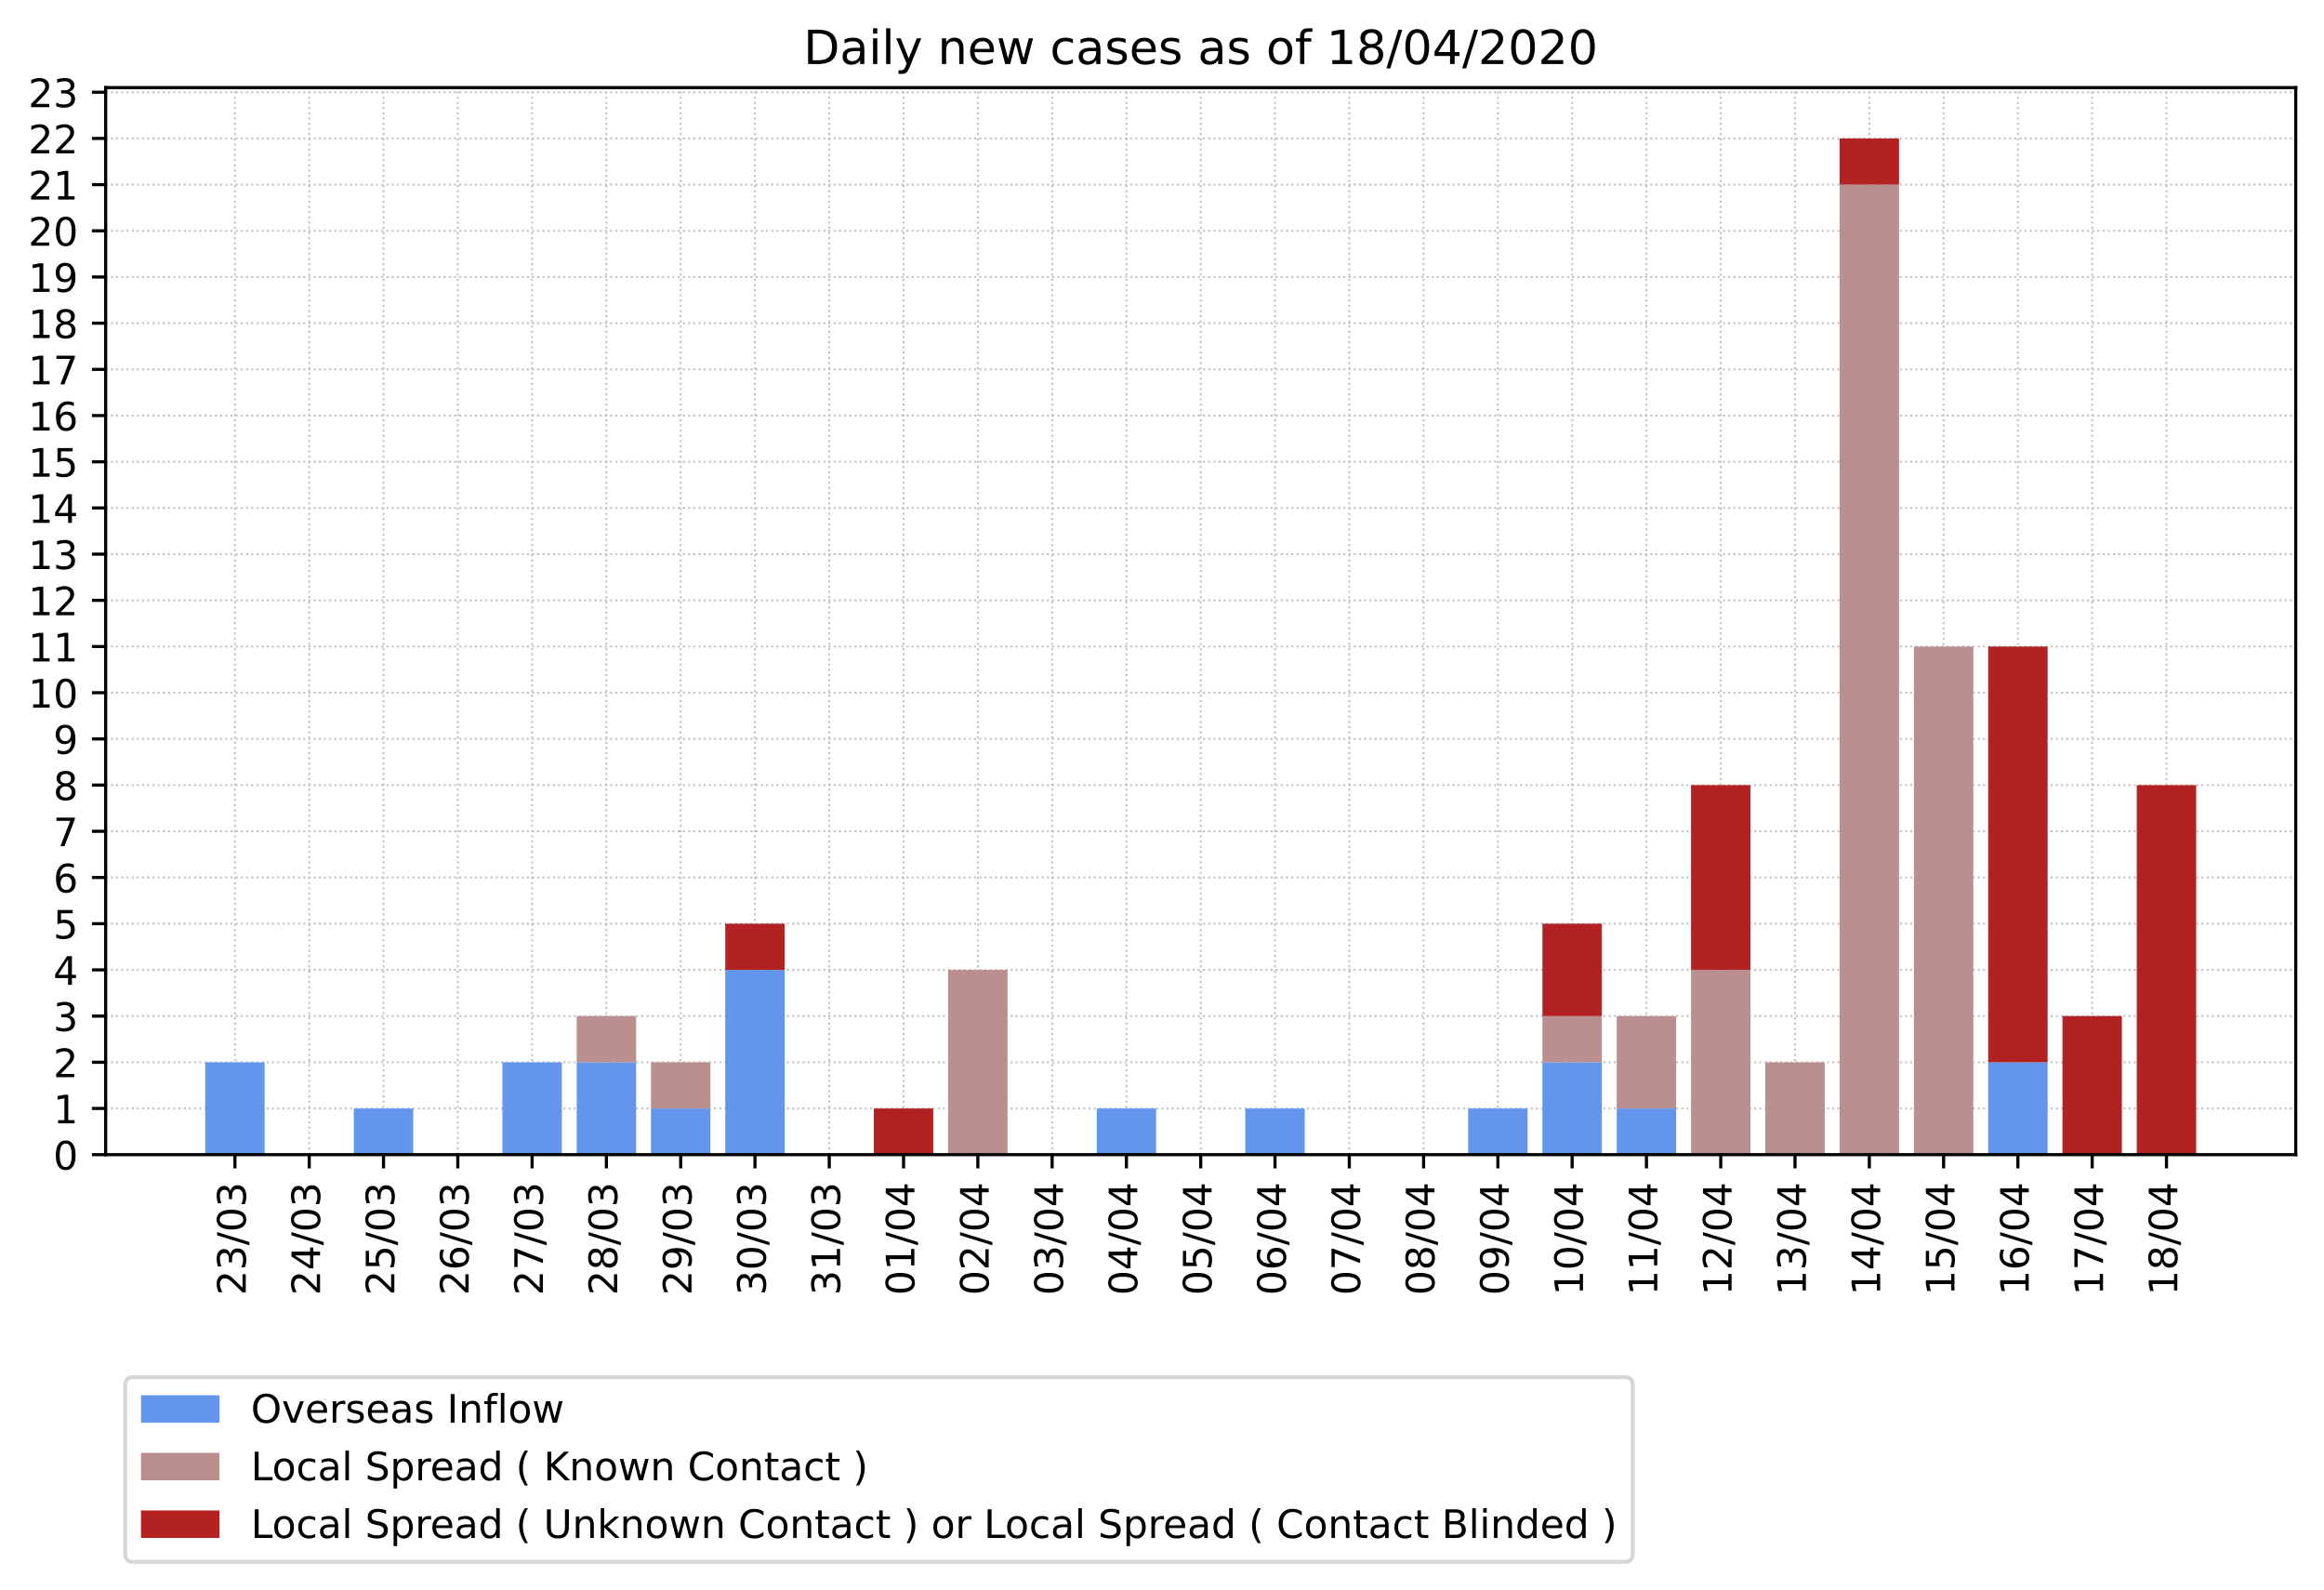 <?xml version="1.0" encoding="utf-8" standalone="no"?>
<!DOCTYPE svg PUBLIC "-//W3C//DTD SVG 1.1//EN"
  "http://www.w3.org/Graphics/SVG/1.1/DTD/svg11.dtd">
<!-- Created with matplotlib (https://matplotlib.org/) -->
<svg height="405.038pt" version="1.1" viewBox="0 0 592.125 405.038" width="592.125pt" xmlns="http://www.w3.org/2000/svg" xmlns:xlink="http://www.w3.org/1999/xlink">
 <defs>
  <style type="text/css">
*{stroke-linecap:butt;stroke-linejoin:round;}
  </style>
 </defs>
 <g id="figure_1">
  <g id="patch_1">
   <path d="M 0 405.038 
L 592.125 405.038 
L 592.125 0 
L 0 0 
z
" style="fill:#ffffff;"/>
  </g>
  <g id="axes_1">
   <g id="patch_2">
    <path d="M 26.925 294.118 
L 584.925 294.118 
L 584.925 22.318 
L 26.925 22.318 
z
" style="fill:#ffffff;"/>
   </g>
   <g id="matplotlib.axis_1">
    <g id="xtick_1">
     <g id="line2d_1">
      <path clip-path="url(#p1aecb102c3)" d="M 59.86 294.118 
L 59.86 22.318 
" style="fill:none;stroke:#c0c0c0;stroke-dasharray:0.5,0.825;stroke-dashoffset:0;stroke-width:0.5;"/>
     </g>
     <g id="line2d_2">
      <defs>
       <path d="M 0 0 
L 0 3.5 
" id="mde260696f4" style="stroke:#000000;stroke-width:0.8;"/>
      </defs>
      <g>
       <use style="stroke:#000000;stroke-width:0.8;" x="59.86" xlink:href="#mde260696f4" y="294.118"/>
      </g>
     </g>
     <g id="text_1">
      <!-- 23/03 -->
      <defs>
       <path d="M 19.188 8.297 
L 53.609 8.297 
L 53.609 0 
L 7.328 0 
L 7.328 8.297 
Q 12.938 14.109 22.625 23.891 
Q 32.328 33.688 34.812 36.531 
Q 39.547 41.844 41.422 45.531 
Q 43.312 49.219 43.312 52.781 
Q 43.312 58.594 39.234 62.25 
Q 35.156 65.922 28.609 65.922 
Q 23.969 65.922 18.812 64.312 
Q 13.672 62.703 7.812 59.422 
L 7.812 69.391 
Q 13.766 71.781 18.938 73 
Q 24.125 74.219 28.422 74.219 
Q 39.75 74.219 46.484 68.547 
Q 53.219 62.891 53.219 53.422 
Q 53.219 48.922 51.531 44.891 
Q 49.859 40.875 45.406 35.406 
Q 44.188 33.984 37.641 27.219 
Q 31.109 20.453 19.188 8.297 
z
" id="DejaVuSans-50"/>
       <path d="M 40.578 39.312 
Q 47.656 37.797 51.625 33 
Q 55.609 28.219 55.609 21.188 
Q 55.609 10.406 48.188 4.484 
Q 40.766 -1.422 27.094 -1.422 
Q 22.516 -1.422 17.656 -0.516 
Q 12.797 0.391 7.625 2.203 
L 7.625 11.719 
Q 11.719 9.328 16.594 8.109 
Q 21.484 6.891 26.812 6.891 
Q 36.078 6.891 40.938 10.547 
Q 45.797 14.203 45.797 21.188 
Q 45.797 27.641 41.281 31.266 
Q 36.766 34.906 28.719 34.906 
L 20.219 34.906 
L 20.219 43.016 
L 29.109 43.016 
Q 36.375 43.016 40.234 45.922 
Q 44.094 48.828 44.094 54.297 
Q 44.094 59.906 40.109 62.906 
Q 36.141 65.922 28.719 65.922 
Q 24.656 65.922 20.016 65.031 
Q 15.375 64.156 9.812 62.312 
L 9.812 71.094 
Q 15.438 72.656 20.344 73.438 
Q 25.25 74.219 29.594 74.219 
Q 40.828 74.219 47.359 69.109 
Q 53.906 64.016 53.906 55.328 
Q 53.906 49.266 50.438 45.094 
Q 46.969 40.922 40.578 39.312 
z
" id="DejaVuSans-51"/>
       <path d="M 25.391 72.906 
L 33.688 72.906 
L 8.297 -9.281 
L 0 -9.281 
z
" id="DejaVuSans-47"/>
       <path d="M 31.781 66.406 
Q 24.172 66.406 20.328 58.906 
Q 16.5 51.422 16.5 36.375 
Q 16.5 21.391 20.328 13.891 
Q 24.172 6.391 31.781 6.391 
Q 39.453 6.391 43.281 13.891 
Q 47.125 21.391 47.125 36.375 
Q 47.125 51.422 43.281 58.906 
Q 39.453 66.406 31.781 66.406 
z
M 31.781 74.219 
Q 44.047 74.219 50.516 64.516 
Q 56.984 54.828 56.984 36.375 
Q 56.984 17.969 50.516 8.266 
Q 44.047 -1.422 31.781 -1.422 
Q 19.531 -1.422 13.062 8.266 
Q 6.594 17.969 6.594 36.375 
Q 6.594 54.828 13.062 64.516 
Q 19.531 74.219 31.781 74.219 
z
" id="DejaVuSans-48"/>
      </defs>
      <g transform="translate(62.619 329.937)rotate(-90)scale(0.1 -0.1)">
       <use xlink:href="#DejaVuSans-50"/>
       <use x="63.623" xlink:href="#DejaVuSans-51"/>
       <use x="127.246" xlink:href="#DejaVuSans-47"/>
       <use x="160.938" xlink:href="#DejaVuSans-48"/>
       <use x="224.561" xlink:href="#DejaVuSans-51"/>
      </g>
     </g>
    </g>
    <g id="xtick_2">
     <g id="line2d_3">
      <path clip-path="url(#p1aecb102c3)" d="M 78.788 294.118 
L 78.788 22.318 
" style="fill:none;stroke:#c0c0c0;stroke-dasharray:0.5,0.825;stroke-dashoffset:0;stroke-width:0.5;"/>
     </g>
     <g id="line2d_4">
      <g>
       <use style="stroke:#000000;stroke-width:0.8;" x="78.788" xlink:href="#mde260696f4" y="294.118"/>
      </g>
     </g>
     <g id="text_2">
      <!-- 24/03 -->
      <defs>
       <path d="M 37.797 64.312 
L 12.891 25.391 
L 37.797 25.391 
z
M 35.203 72.906 
L 47.609 72.906 
L 47.609 25.391 
L 58.016 25.391 
L 58.016 17.188 
L 47.609 17.188 
L 47.609 0 
L 37.797 0 
L 37.797 17.188 
L 4.891 17.188 
L 4.891 26.703 
z
" id="DejaVuSans-52"/>
      </defs>
      <g transform="translate(81.547 329.937)rotate(-90)scale(0.1 -0.1)">
       <use xlink:href="#DejaVuSans-50"/>
       <use x="63.623" xlink:href="#DejaVuSans-52"/>
       <use x="127.246" xlink:href="#DejaVuSans-47"/>
       <use x="160.938" xlink:href="#DejaVuSans-48"/>
       <use x="224.561" xlink:href="#DejaVuSans-51"/>
      </g>
     </g>
    </g>
    <g id="xtick_3">
     <g id="line2d_5">
      <path clip-path="url(#p1aecb102c3)" d="M 97.716 294.118 
L 97.716 22.318 
" style="fill:none;stroke:#c0c0c0;stroke-dasharray:0.5,0.825;stroke-dashoffset:0;stroke-width:0.5;"/>
     </g>
     <g id="line2d_6">
      <g>
       <use style="stroke:#000000;stroke-width:0.8;" x="97.716" xlink:href="#mde260696f4" y="294.118"/>
      </g>
     </g>
     <g id="text_3">
      <!-- 25/03 -->
      <defs>
       <path d="M 10.797 72.906 
L 49.516 72.906 
L 49.516 64.594 
L 19.828 64.594 
L 19.828 46.734 
Q 21.969 47.469 24.109 47.828 
Q 26.266 48.188 28.422 48.188 
Q 40.625 48.188 47.75 41.5 
Q 54.891 34.812 54.891 23.391 
Q 54.891 11.625 47.562 5.094 
Q 40.234 -1.422 26.906 -1.422 
Q 22.312 -1.422 17.547 -0.641 
Q 12.797 0.141 7.719 1.703 
L 7.719 11.625 
Q 12.109 9.234 16.797 8.062 
Q 21.484 6.891 26.703 6.891 
Q 35.156 6.891 40.078 11.328 
Q 45.016 15.766 45.016 23.391 
Q 45.016 31 40.078 35.438 
Q 35.156 39.891 26.703 39.891 
Q 22.75 39.891 18.812 39.016 
Q 14.891 38.141 10.797 36.281 
z
" id="DejaVuSans-53"/>
      </defs>
      <g transform="translate(100.475 329.937)rotate(-90)scale(0.1 -0.1)">
       <use xlink:href="#DejaVuSans-50"/>
       <use x="63.623" xlink:href="#DejaVuSans-53"/>
       <use x="127.246" xlink:href="#DejaVuSans-47"/>
       <use x="160.938" xlink:href="#DejaVuSans-48"/>
       <use x="224.561" xlink:href="#DejaVuSans-51"/>
      </g>
     </g>
    </g>
    <g id="xtick_4">
     <g id="line2d_7">
      <path clip-path="url(#p1aecb102c3)" d="M 116.644 294.118 
L 116.644 22.318 
" style="fill:none;stroke:#c0c0c0;stroke-dasharray:0.5,0.825;stroke-dashoffset:0;stroke-width:0.5;"/>
     </g>
     <g id="line2d_8">
      <g>
       <use style="stroke:#000000;stroke-width:0.8;" x="116.644" xlink:href="#mde260696f4" y="294.118"/>
      </g>
     </g>
     <g id="text_4">
      <!-- 26/03 -->
      <defs>
       <path d="M 33.016 40.375 
Q 26.375 40.375 22.484 35.828 
Q 18.609 31.297 18.609 23.391 
Q 18.609 15.531 22.484 10.953 
Q 26.375 6.391 33.016 6.391 
Q 39.656 6.391 43.531 10.953 
Q 47.406 15.531 47.406 23.391 
Q 47.406 31.297 43.531 35.828 
Q 39.656 40.375 33.016 40.375 
z
M 52.594 71.297 
L 52.594 62.312 
Q 48.875 64.062 45.094 64.984 
Q 41.312 65.922 37.594 65.922 
Q 27.828 65.922 22.672 59.328 
Q 17.531 52.734 16.797 39.406 
Q 19.672 43.656 24.016 45.922 
Q 28.375 48.188 33.594 48.188 
Q 44.578 48.188 50.953 41.516 
Q 57.328 34.859 57.328 23.391 
Q 57.328 12.156 50.688 5.359 
Q 44.047 -1.422 33.016 -1.422 
Q 20.359 -1.422 13.672 8.266 
Q 6.984 17.969 6.984 36.375 
Q 6.984 53.656 15.188 63.938 
Q 23.391 74.219 37.203 74.219 
Q 40.922 74.219 44.703 73.484 
Q 48.484 72.75 52.594 71.297 
z
" id="DejaVuSans-54"/>
      </defs>
      <g transform="translate(119.404 329.937)rotate(-90)scale(0.1 -0.1)">
       <use xlink:href="#DejaVuSans-50"/>
       <use x="63.623" xlink:href="#DejaVuSans-54"/>
       <use x="127.246" xlink:href="#DejaVuSans-47"/>
       <use x="160.938" xlink:href="#DejaVuSans-48"/>
       <use x="224.561" xlink:href="#DejaVuSans-51"/>
      </g>
     </g>
    </g>
    <g id="xtick_5">
     <g id="line2d_9">
      <path clip-path="url(#p1aecb102c3)" d="M 135.572 294.118 
L 135.572 22.318 
" style="fill:none;stroke:#c0c0c0;stroke-dasharray:0.5,0.825;stroke-dashoffset:0;stroke-width:0.5;"/>
     </g>
     <g id="line2d_10">
      <g>
       <use style="stroke:#000000;stroke-width:0.8;" x="135.572" xlink:href="#mde260696f4" y="294.118"/>
      </g>
     </g>
     <g id="text_5">
      <!-- 27/03 -->
      <defs>
       <path d="M 8.203 72.906 
L 55.078 72.906 
L 55.078 68.703 
L 28.609 0 
L 18.312 0 
L 43.219 64.594 
L 8.203 64.594 
z
" id="DejaVuSans-55"/>
      </defs>
      <g transform="translate(138.332 329.937)rotate(-90)scale(0.1 -0.1)">
       <use xlink:href="#DejaVuSans-50"/>
       <use x="63.623" xlink:href="#DejaVuSans-55"/>
       <use x="127.246" xlink:href="#DejaVuSans-47"/>
       <use x="160.938" xlink:href="#DejaVuSans-48"/>
       <use x="224.561" xlink:href="#DejaVuSans-51"/>
      </g>
     </g>
    </g>
    <g id="xtick_6">
     <g id="line2d_11">
      <path clip-path="url(#p1aecb102c3)" d="M 154.5 294.118 
L 154.5 22.318 
" style="fill:none;stroke:#c0c0c0;stroke-dasharray:0.5,0.825;stroke-dashoffset:0;stroke-width:0.5;"/>
     </g>
     <g id="line2d_12">
      <g>
       <use style="stroke:#000000;stroke-width:0.8;" x="154.5" xlink:href="#mde260696f4" y="294.118"/>
      </g>
     </g>
     <g id="text_6">
      <!-- 28/03 -->
      <defs>
       <path d="M 31.781 34.625 
Q 24.75 34.625 20.719 30.859 
Q 16.703 27.094 16.703 20.516 
Q 16.703 13.922 20.719 10.156 
Q 24.75 6.391 31.781 6.391 
Q 38.812 6.391 42.859 10.172 
Q 46.922 13.969 46.922 20.516 
Q 46.922 27.094 42.891 30.859 
Q 38.875 34.625 31.781 34.625 
z
M 21.922 38.812 
Q 15.578 40.375 12.031 44.719 
Q 8.5 49.078 8.5 55.328 
Q 8.5 64.062 14.719 69.141 
Q 20.953 74.219 31.781 74.219 
Q 42.672 74.219 48.875 69.141 
Q 55.078 64.062 55.078 55.328 
Q 55.078 49.078 51.531 44.719 
Q 48 40.375 41.703 38.812 
Q 48.828 37.156 52.797 32.312 
Q 56.781 27.484 56.781 20.516 
Q 56.781 9.906 50.312 4.234 
Q 43.844 -1.422 31.781 -1.422 
Q 19.734 -1.422 13.25 4.234 
Q 6.781 9.906 6.781 20.516 
Q 6.781 27.484 10.781 32.312 
Q 14.797 37.156 21.922 38.812 
z
M 18.312 54.391 
Q 18.312 48.734 21.844 45.562 
Q 25.391 42.391 31.781 42.391 
Q 38.141 42.391 41.719 45.562 
Q 45.312 48.734 45.312 54.391 
Q 45.312 60.062 41.719 63.234 
Q 38.141 66.406 31.781 66.406 
Q 25.391 66.406 21.844 63.234 
Q 18.312 60.062 18.312 54.391 
z
" id="DejaVuSans-56"/>
      </defs>
      <g transform="translate(157.26 329.937)rotate(-90)scale(0.1 -0.1)">
       <use xlink:href="#DejaVuSans-50"/>
       <use x="63.623" xlink:href="#DejaVuSans-56"/>
       <use x="127.246" xlink:href="#DejaVuSans-47"/>
       <use x="160.938" xlink:href="#DejaVuSans-48"/>
       <use x="224.561" xlink:href="#DejaVuSans-51"/>
      </g>
     </g>
    </g>
    <g id="xtick_7">
     <g id="line2d_13">
      <path clip-path="url(#p1aecb102c3)" d="M 173.428 294.118 
L 173.428 22.318 
" style="fill:none;stroke:#c0c0c0;stroke-dasharray:0.5,0.825;stroke-dashoffset:0;stroke-width:0.5;"/>
     </g>
     <g id="line2d_14">
      <g>
       <use style="stroke:#000000;stroke-width:0.8;" x="173.428" xlink:href="#mde260696f4" y="294.118"/>
      </g>
     </g>
     <g id="text_7">
      <!-- 29/03 -->
      <defs>
       <path d="M 10.984 1.516 
L 10.984 10.5 
Q 14.703 8.734 18.5 7.812 
Q 22.312 6.891 25.984 6.891 
Q 35.75 6.891 40.891 13.453 
Q 46.047 20.016 46.781 33.406 
Q 43.953 29.203 39.594 26.953 
Q 35.25 24.703 29.984 24.703 
Q 19.047 24.703 12.672 31.312 
Q 6.297 37.938 6.297 49.422 
Q 6.297 60.641 12.938 67.422 
Q 19.578 74.219 30.609 74.219 
Q 43.266 74.219 49.922 64.516 
Q 56.594 54.828 56.594 36.375 
Q 56.594 19.141 48.406 8.859 
Q 40.234 -1.422 26.422 -1.422 
Q 22.703 -1.422 18.891 -0.688 
Q 15.094 0.047 10.984 1.516 
z
M 30.609 32.422 
Q 37.25 32.422 41.125 36.953 
Q 45.016 41.5 45.016 49.422 
Q 45.016 57.281 41.125 61.844 
Q 37.25 66.406 30.609 66.406 
Q 23.969 66.406 20.094 61.844 
Q 16.219 57.281 16.219 49.422 
Q 16.219 41.5 20.094 36.953 
Q 23.969 32.422 30.609 32.422 
z
" id="DejaVuSans-57"/>
      </defs>
      <g transform="translate(176.188 329.937)rotate(-90)scale(0.1 -0.1)">
       <use xlink:href="#DejaVuSans-50"/>
       <use x="63.623" xlink:href="#DejaVuSans-57"/>
       <use x="127.246" xlink:href="#DejaVuSans-47"/>
       <use x="160.938" xlink:href="#DejaVuSans-48"/>
       <use x="224.561" xlink:href="#DejaVuSans-51"/>
      </g>
     </g>
    </g>
    <g id="xtick_8">
     <g id="line2d_15">
      <path clip-path="url(#p1aecb102c3)" d="M 192.356 294.118 
L 192.356 22.318 
" style="fill:none;stroke:#c0c0c0;stroke-dasharray:0.5,0.825;stroke-dashoffset:0;stroke-width:0.5;"/>
     </g>
     <g id="line2d_16">
      <g>
       <use style="stroke:#000000;stroke-width:0.8;" x="192.356" xlink:href="#mde260696f4" y="294.118"/>
      </g>
     </g>
     <g id="text_8">
      <!-- 30/03 -->
      <g transform="translate(195.116 329.937)rotate(-90)scale(0.1 -0.1)">
       <use xlink:href="#DejaVuSans-51"/>
       <use x="63.623" xlink:href="#DejaVuSans-48"/>
       <use x="127.246" xlink:href="#DejaVuSans-47"/>
       <use x="160.938" xlink:href="#DejaVuSans-48"/>
       <use x="224.561" xlink:href="#DejaVuSans-51"/>
      </g>
     </g>
    </g>
    <g id="xtick_9">
     <g id="line2d_17">
      <path clip-path="url(#p1aecb102c3)" d="M 211.285 294.118 
L 211.285 22.318 
" style="fill:none;stroke:#c0c0c0;stroke-dasharray:0.5,0.825;stroke-dashoffset:0;stroke-width:0.5;"/>
     </g>
     <g id="line2d_18">
      <g>
       <use style="stroke:#000000;stroke-width:0.8;" x="211.285" xlink:href="#mde260696f4" y="294.118"/>
      </g>
     </g>
     <g id="text_9">
      <!-- 31/03 -->
      <defs>
       <path d="M 12.406 8.297 
L 28.516 8.297 
L 28.516 63.922 
L 10.984 60.406 
L 10.984 69.391 
L 28.422 72.906 
L 38.281 72.906 
L 38.281 8.297 
L 54.391 8.297 
L 54.391 0 
L 12.406 0 
z
" id="DejaVuSans-49"/>
      </defs>
      <g transform="translate(214.044 329.937)rotate(-90)scale(0.1 -0.1)">
       <use xlink:href="#DejaVuSans-51"/>
       <use x="63.623" xlink:href="#DejaVuSans-49"/>
       <use x="127.246" xlink:href="#DejaVuSans-47"/>
       <use x="160.938" xlink:href="#DejaVuSans-48"/>
       <use x="224.561" xlink:href="#DejaVuSans-51"/>
      </g>
     </g>
    </g>
    <g id="xtick_10">
     <g id="line2d_19">
      <path clip-path="url(#p1aecb102c3)" d="M 230.213 294.118 
L 230.213 22.318 
" style="fill:none;stroke:#c0c0c0;stroke-dasharray:0.5,0.825;stroke-dashoffset:0;stroke-width:0.5;"/>
     </g>
     <g id="line2d_20">
      <g>
       <use style="stroke:#000000;stroke-width:0.8;" x="230.213" xlink:href="#mde260696f4" y="294.118"/>
      </g>
     </g>
     <g id="text_10">
      <!-- 01/04 -->
      <g transform="translate(232.972 329.937)rotate(-90)scale(0.1 -0.1)">
       <use xlink:href="#DejaVuSans-48"/>
       <use x="63.623" xlink:href="#DejaVuSans-49"/>
       <use x="127.246" xlink:href="#DejaVuSans-47"/>
       <use x="160.938" xlink:href="#DejaVuSans-48"/>
       <use x="224.561" xlink:href="#DejaVuSans-52"/>
      </g>
     </g>
    </g>
    <g id="xtick_11">
     <g id="line2d_21">
      <path clip-path="url(#p1aecb102c3)" d="M 249.141 294.118 
L 249.141 22.318 
" style="fill:none;stroke:#c0c0c0;stroke-dasharray:0.5,0.825;stroke-dashoffset:0;stroke-width:0.5;"/>
     </g>
     <g id="line2d_22">
      <g>
       <use style="stroke:#000000;stroke-width:0.8;" x="249.141" xlink:href="#mde260696f4" y="294.118"/>
      </g>
     </g>
     <g id="text_11">
      <!-- 02/04 -->
      <g transform="translate(251.9 329.937)rotate(-90)scale(0.1 -0.1)">
       <use xlink:href="#DejaVuSans-48"/>
       <use x="63.623" xlink:href="#DejaVuSans-50"/>
       <use x="127.246" xlink:href="#DejaVuSans-47"/>
       <use x="160.938" xlink:href="#DejaVuSans-48"/>
       <use x="224.561" xlink:href="#DejaVuSans-52"/>
      </g>
     </g>
    </g>
    <g id="xtick_12">
     <g id="line2d_23">
      <path clip-path="url(#p1aecb102c3)" d="M 268.069 294.118 
L 268.069 22.318 
" style="fill:none;stroke:#c0c0c0;stroke-dasharray:0.5,0.825;stroke-dashoffset:0;stroke-width:0.5;"/>
     </g>
     <g id="line2d_24">
      <g>
       <use style="stroke:#000000;stroke-width:0.8;" x="268.069" xlink:href="#mde260696f4" y="294.118"/>
      </g>
     </g>
     <g id="text_12">
      <!-- 03/04 -->
      <g transform="translate(270.828 329.937)rotate(-90)scale(0.1 -0.1)">
       <use xlink:href="#DejaVuSans-48"/>
       <use x="63.623" xlink:href="#DejaVuSans-51"/>
       <use x="127.246" xlink:href="#DejaVuSans-47"/>
       <use x="160.938" xlink:href="#DejaVuSans-48"/>
       <use x="224.561" xlink:href="#DejaVuSans-52"/>
      </g>
     </g>
    </g>
    <g id="xtick_13">
     <g id="line2d_25">
      <path clip-path="url(#p1aecb102c3)" d="M 286.997 294.118 
L 286.997 22.318 
" style="fill:none;stroke:#c0c0c0;stroke-dasharray:0.5,0.825;stroke-dashoffset:0;stroke-width:0.5;"/>
     </g>
     <g id="line2d_26">
      <g>
       <use style="stroke:#000000;stroke-width:0.8;" x="286.997" xlink:href="#mde260696f4" y="294.118"/>
      </g>
     </g>
     <g id="text_13">
      <!-- 04/04 -->
      <g transform="translate(289.756 329.937)rotate(-90)scale(0.1 -0.1)">
       <use xlink:href="#DejaVuSans-48"/>
       <use x="63.623" xlink:href="#DejaVuSans-52"/>
       <use x="127.246" xlink:href="#DejaVuSans-47"/>
       <use x="160.938" xlink:href="#DejaVuSans-48"/>
       <use x="224.561" xlink:href="#DejaVuSans-52"/>
      </g>
     </g>
    </g>
    <g id="xtick_14">
     <g id="line2d_27">
      <path clip-path="url(#p1aecb102c3)" d="M 305.925 294.118 
L 305.925 22.318 
" style="fill:none;stroke:#c0c0c0;stroke-dasharray:0.5,0.825;stroke-dashoffset:0;stroke-width:0.5;"/>
     </g>
     <g id="line2d_28">
      <g>
       <use style="stroke:#000000;stroke-width:0.8;" x="305.925" xlink:href="#mde260696f4" y="294.118"/>
      </g>
     </g>
     <g id="text_14">
      <!-- 05/04 -->
      <g transform="translate(308.684 329.937)rotate(-90)scale(0.1 -0.1)">
       <use xlink:href="#DejaVuSans-48"/>
       <use x="63.623" xlink:href="#DejaVuSans-53"/>
       <use x="127.246" xlink:href="#DejaVuSans-47"/>
       <use x="160.938" xlink:href="#DejaVuSans-48"/>
       <use x="224.561" xlink:href="#DejaVuSans-52"/>
      </g>
     </g>
    </g>
    <g id="xtick_15">
     <g id="line2d_29">
      <path clip-path="url(#p1aecb102c3)" d="M 324.853 294.118 
L 324.853 22.318 
" style="fill:none;stroke:#c0c0c0;stroke-dasharray:0.5,0.825;stroke-dashoffset:0;stroke-width:0.5;"/>
     </g>
     <g id="line2d_30">
      <g>
       <use style="stroke:#000000;stroke-width:0.8;" x="324.853" xlink:href="#mde260696f4" y="294.118"/>
      </g>
     </g>
     <g id="text_15">
      <!-- 06/04 -->
      <g transform="translate(327.612 329.937)rotate(-90)scale(0.1 -0.1)">
       <use xlink:href="#DejaVuSans-48"/>
       <use x="63.623" xlink:href="#DejaVuSans-54"/>
       <use x="127.246" xlink:href="#DejaVuSans-47"/>
       <use x="160.938" xlink:href="#DejaVuSans-48"/>
       <use x="224.561" xlink:href="#DejaVuSans-52"/>
      </g>
     </g>
    </g>
    <g id="xtick_16">
     <g id="line2d_31">
      <path clip-path="url(#p1aecb102c3)" d="M 343.781 294.118 
L 343.781 22.318 
" style="fill:none;stroke:#c0c0c0;stroke-dasharray:0.5,0.825;stroke-dashoffset:0;stroke-width:0.5;"/>
     </g>
     <g id="line2d_32">
      <g>
       <use style="stroke:#000000;stroke-width:0.8;" x="343.781" xlink:href="#mde260696f4" y="294.118"/>
      </g>
     </g>
     <g id="text_16">
      <!-- 07/04 -->
      <g transform="translate(346.541 329.937)rotate(-90)scale(0.1 -0.1)">
       <use xlink:href="#DejaVuSans-48"/>
       <use x="63.623" xlink:href="#DejaVuSans-55"/>
       <use x="127.246" xlink:href="#DejaVuSans-47"/>
       <use x="160.938" xlink:href="#DejaVuSans-48"/>
       <use x="224.561" xlink:href="#DejaVuSans-52"/>
      </g>
     </g>
    </g>
    <g id="xtick_17">
     <g id="line2d_33">
      <path clip-path="url(#p1aecb102c3)" d="M 362.709 294.118 
L 362.709 22.318 
" style="fill:none;stroke:#c0c0c0;stroke-dasharray:0.5,0.825;stroke-dashoffset:0;stroke-width:0.5;"/>
     </g>
     <g id="line2d_34">
      <g>
       <use style="stroke:#000000;stroke-width:0.8;" x="362.709" xlink:href="#mde260696f4" y="294.118"/>
      </g>
     </g>
     <g id="text_17">
      <!-- 08/04 -->
      <g transform="translate(365.469 329.937)rotate(-90)scale(0.1 -0.1)">
       <use xlink:href="#DejaVuSans-48"/>
       <use x="63.623" xlink:href="#DejaVuSans-56"/>
       <use x="127.246" xlink:href="#DejaVuSans-47"/>
       <use x="160.938" xlink:href="#DejaVuSans-48"/>
       <use x="224.561" xlink:href="#DejaVuSans-52"/>
      </g>
     </g>
    </g>
    <g id="xtick_18">
     <g id="line2d_35">
      <path clip-path="url(#p1aecb102c3)" d="M 381.637 294.118 
L 381.637 22.318 
" style="fill:none;stroke:#c0c0c0;stroke-dasharray:0.5,0.825;stroke-dashoffset:0;stroke-width:0.5;"/>
     </g>
     <g id="line2d_36">
      <g>
       <use style="stroke:#000000;stroke-width:0.8;" x="381.637" xlink:href="#mde260696f4" y="294.118"/>
      </g>
     </g>
     <g id="text_18">
      <!-- 09/04 -->
      <g transform="translate(384.397 329.937)rotate(-90)scale(0.1 -0.1)">
       <use xlink:href="#DejaVuSans-48"/>
       <use x="63.623" xlink:href="#DejaVuSans-57"/>
       <use x="127.246" xlink:href="#DejaVuSans-47"/>
       <use x="160.938" xlink:href="#DejaVuSans-48"/>
       <use x="224.561" xlink:href="#DejaVuSans-52"/>
      </g>
     </g>
    </g>
    <g id="xtick_19">
     <g id="line2d_37">
      <path clip-path="url(#p1aecb102c3)" d="M 400.565 294.118 
L 400.565 22.318 
" style="fill:none;stroke:#c0c0c0;stroke-dasharray:0.5,0.825;stroke-dashoffset:0;stroke-width:0.5;"/>
     </g>
     <g id="line2d_38">
      <g>
       <use style="stroke:#000000;stroke-width:0.8;" x="400.565" xlink:href="#mde260696f4" y="294.118"/>
      </g>
     </g>
     <g id="text_19">
      <!-- 10/04 -->
      <g transform="translate(403.325 329.937)rotate(-90)scale(0.1 -0.1)">
       <use xlink:href="#DejaVuSans-49"/>
       <use x="63.623" xlink:href="#DejaVuSans-48"/>
       <use x="127.246" xlink:href="#DejaVuSans-47"/>
       <use x="160.938" xlink:href="#DejaVuSans-48"/>
       <use x="224.561" xlink:href="#DejaVuSans-52"/>
      </g>
     </g>
    </g>
    <g id="xtick_20">
     <g id="line2d_39">
      <path clip-path="url(#p1aecb102c3)" d="M 419.494 294.118 
L 419.494 22.318 
" style="fill:none;stroke:#c0c0c0;stroke-dasharray:0.5,0.825;stroke-dashoffset:0;stroke-width:0.5;"/>
     </g>
     <g id="line2d_40">
      <g>
       <use style="stroke:#000000;stroke-width:0.8;" x="419.494" xlink:href="#mde260696f4" y="294.118"/>
      </g>
     </g>
     <g id="text_20">
      <!-- 11/04 -->
      <g transform="translate(422.253 329.937)rotate(-90)scale(0.1 -0.1)">
       <use xlink:href="#DejaVuSans-49"/>
       <use x="63.623" xlink:href="#DejaVuSans-49"/>
       <use x="127.246" xlink:href="#DejaVuSans-47"/>
       <use x="160.938" xlink:href="#DejaVuSans-48"/>
       <use x="224.561" xlink:href="#DejaVuSans-52"/>
      </g>
     </g>
    </g>
    <g id="xtick_21">
     <g id="line2d_41">
      <path clip-path="url(#p1aecb102c3)" d="M 438.422 294.118 
L 438.422 22.318 
" style="fill:none;stroke:#c0c0c0;stroke-dasharray:0.5,0.825;stroke-dashoffset:0;stroke-width:0.5;"/>
     </g>
     <g id="line2d_42">
      <g>
       <use style="stroke:#000000;stroke-width:0.8;" x="438.422" xlink:href="#mde260696f4" y="294.118"/>
      </g>
     </g>
     <g id="text_21">
      <!-- 12/04 -->
      <g transform="translate(441.181 329.937)rotate(-90)scale(0.1 -0.1)">
       <use xlink:href="#DejaVuSans-49"/>
       <use x="63.623" xlink:href="#DejaVuSans-50"/>
       <use x="127.246" xlink:href="#DejaVuSans-47"/>
       <use x="160.938" xlink:href="#DejaVuSans-48"/>
       <use x="224.561" xlink:href="#DejaVuSans-52"/>
      </g>
     </g>
    </g>
    <g id="xtick_22">
     <g id="line2d_43">
      <path clip-path="url(#p1aecb102c3)" d="M 457.35 294.118 
L 457.35 22.318 
" style="fill:none;stroke:#c0c0c0;stroke-dasharray:0.5,0.825;stroke-dashoffset:0;stroke-width:0.5;"/>
     </g>
     <g id="line2d_44">
      <g>
       <use style="stroke:#000000;stroke-width:0.8;" x="457.35" xlink:href="#mde260696f4" y="294.118"/>
      </g>
     </g>
     <g id="text_22">
      <!-- 13/04 -->
      <g transform="translate(460.109 329.937)rotate(-90)scale(0.1 -0.1)">
       <use xlink:href="#DejaVuSans-49"/>
       <use x="63.623" xlink:href="#DejaVuSans-51"/>
       <use x="127.246" xlink:href="#DejaVuSans-47"/>
       <use x="160.938" xlink:href="#DejaVuSans-48"/>
       <use x="224.561" xlink:href="#DejaVuSans-52"/>
      </g>
     </g>
    </g>
    <g id="xtick_23">
     <g id="line2d_45">
      <path clip-path="url(#p1aecb102c3)" d="M 476.278 294.118 
L 476.278 22.318 
" style="fill:none;stroke:#c0c0c0;stroke-dasharray:0.5,0.825;stroke-dashoffset:0;stroke-width:0.5;"/>
     </g>
     <g id="line2d_46">
      <g>
       <use style="stroke:#000000;stroke-width:0.8;" x="476.278" xlink:href="#mde260696f4" y="294.118"/>
      </g>
     </g>
     <g id="text_23">
      <!-- 14/04 -->
      <g transform="translate(479.037 329.937)rotate(-90)scale(0.1 -0.1)">
       <use xlink:href="#DejaVuSans-49"/>
       <use x="63.623" xlink:href="#DejaVuSans-52"/>
       <use x="127.246" xlink:href="#DejaVuSans-47"/>
       <use x="160.938" xlink:href="#DejaVuSans-48"/>
       <use x="224.561" xlink:href="#DejaVuSans-52"/>
      </g>
     </g>
    </g>
    <g id="xtick_24">
     <g id="line2d_47">
      <path clip-path="url(#p1aecb102c3)" d="M 495.206 294.118 
L 495.206 22.318 
" style="fill:none;stroke:#c0c0c0;stroke-dasharray:0.5,0.825;stroke-dashoffset:0;stroke-width:0.5;"/>
     </g>
     <g id="line2d_48">
      <g>
       <use style="stroke:#000000;stroke-width:0.8;" x="495.206" xlink:href="#mde260696f4" y="294.118"/>
      </g>
     </g>
     <g id="text_24">
      <!-- 15/04 -->
      <g transform="translate(497.965 329.937)rotate(-90)scale(0.1 -0.1)">
       <use xlink:href="#DejaVuSans-49"/>
       <use x="63.623" xlink:href="#DejaVuSans-53"/>
       <use x="127.246" xlink:href="#DejaVuSans-47"/>
       <use x="160.938" xlink:href="#DejaVuSans-48"/>
       <use x="224.561" xlink:href="#DejaVuSans-52"/>
      </g>
     </g>
    </g>
    <g id="xtick_25">
     <g id="line2d_49">
      <path clip-path="url(#p1aecb102c3)" d="M 514.134 294.118 
L 514.134 22.318 
" style="fill:none;stroke:#c0c0c0;stroke-dasharray:0.5,0.825;stroke-dashoffset:0;stroke-width:0.5;"/>
     </g>
     <g id="line2d_50">
      <g>
       <use style="stroke:#000000;stroke-width:0.8;" x="514.134" xlink:href="#mde260696f4" y="294.118"/>
      </g>
     </g>
     <g id="text_25">
      <!-- 16/04 -->
      <g transform="translate(516.893 329.937)rotate(-90)scale(0.1 -0.1)">
       <use xlink:href="#DejaVuSans-49"/>
       <use x="63.623" xlink:href="#DejaVuSans-54"/>
       <use x="127.246" xlink:href="#DejaVuSans-47"/>
       <use x="160.938" xlink:href="#DejaVuSans-48"/>
       <use x="224.561" xlink:href="#DejaVuSans-52"/>
      </g>
     </g>
    </g>
    <g id="xtick_26">
     <g id="line2d_51">
      <path clip-path="url(#p1aecb102c3)" d="M 533.062 294.118 
L 533.062 22.318 
" style="fill:none;stroke:#c0c0c0;stroke-dasharray:0.5,0.825;stroke-dashoffset:0;stroke-width:0.5;"/>
     </g>
     <g id="line2d_52">
      <g>
       <use style="stroke:#000000;stroke-width:0.8;" x="533.062" xlink:href="#mde260696f4" y="294.118"/>
      </g>
     </g>
     <g id="text_26">
      <!-- 17/04 -->
      <g transform="translate(535.821 329.937)rotate(-90)scale(0.1 -0.1)">
       <use xlink:href="#DejaVuSans-49"/>
       <use x="63.623" xlink:href="#DejaVuSans-55"/>
       <use x="127.246" xlink:href="#DejaVuSans-47"/>
       <use x="160.938" xlink:href="#DejaVuSans-48"/>
       <use x="224.561" xlink:href="#DejaVuSans-52"/>
      </g>
     </g>
    </g>
    <g id="xtick_27">
     <g id="line2d_53">
      <path clip-path="url(#p1aecb102c3)" d="M 551.99 294.118 
L 551.99 22.318 
" style="fill:none;stroke:#c0c0c0;stroke-dasharray:0.5,0.825;stroke-dashoffset:0;stroke-width:0.5;"/>
     </g>
     <g id="line2d_54">
      <g>
       <use style="stroke:#000000;stroke-width:0.8;" x="551.99" xlink:href="#mde260696f4" y="294.118"/>
      </g>
     </g>
     <g id="text_27">
      <!-- 18/04 -->
      <g transform="translate(554.75 329.937)rotate(-90)scale(0.1 -0.1)">
       <use xlink:href="#DejaVuSans-49"/>
       <use x="63.623" xlink:href="#DejaVuSans-56"/>
       <use x="127.246" xlink:href="#DejaVuSans-47"/>
       <use x="160.938" xlink:href="#DejaVuSans-48"/>
       <use x="224.561" xlink:href="#DejaVuSans-52"/>
      </g>
     </g>
    </g>
   </g>
   <g id="matplotlib.axis_2">
    <g id="ytick_1">
     <g id="line2d_55">
      <path clip-path="url(#p1aecb102c3)" d="M 26.925 294.118 
L 584.925 294.118 
" style="fill:none;stroke:#c0c0c0;stroke-dasharray:0.5,0.825;stroke-dashoffset:0;stroke-width:0.5;"/>
     </g>
     <g id="line2d_56">
      <defs>
       <path d="M 0 0 
L -3.5 0 
" id="m4e2e76e30b" style="stroke:#000000;stroke-width:0.8;"/>
      </defs>
      <g>
       <use style="stroke:#000000;stroke-width:0.8;" x="26.925" xlink:href="#m4e2e76e30b" y="294.118"/>
      </g>
     </g>
     <g id="text_28">
      <!-- 0 -->
      <g transform="translate(13.562 297.917)scale(0.1 -0.1)">
       <use xlink:href="#DejaVuSans-48"/>
      </g>
     </g>
    </g>
    <g id="ytick_2">
     <g id="line2d_57">
      <path clip-path="url(#p1aecb102c3)" d="M 26.925 282.352 
L 584.925 282.352 
" style="fill:none;stroke:#c0c0c0;stroke-dasharray:0.5,0.825;stroke-dashoffset:0;stroke-width:0.5;"/>
     </g>
     <g id="line2d_58">
      <g>
       <use style="stroke:#000000;stroke-width:0.8;" x="26.925" xlink:href="#m4e2e76e30b" y="282.352"/>
      </g>
     </g>
     <g id="text_29">
      <!-- 1 -->
      <g transform="translate(13.562 286.151)scale(0.1 -0.1)">
       <use xlink:href="#DejaVuSans-49"/>
      </g>
     </g>
    </g>
    <g id="ytick_3">
     <g id="line2d_59">
      <path clip-path="url(#p1aecb102c3)" d="M 26.925 270.586 
L 584.925 270.586 
" style="fill:none;stroke:#c0c0c0;stroke-dasharray:0.5,0.825;stroke-dashoffset:0;stroke-width:0.5;"/>
     </g>
     <g id="line2d_60">
      <g>
       <use style="stroke:#000000;stroke-width:0.8;" x="26.925" xlink:href="#m4e2e76e30b" y="270.586"/>
      </g>
     </g>
     <g id="text_30">
      <!-- 2 -->
      <g transform="translate(13.562 274.385)scale(0.1 -0.1)">
       <use xlink:href="#DejaVuSans-50"/>
      </g>
     </g>
    </g>
    <g id="ytick_4">
     <g id="line2d_61">
      <path clip-path="url(#p1aecb102c3)" d="M 26.925 258.819 
L 584.925 258.819 
" style="fill:none;stroke:#c0c0c0;stroke-dasharray:0.5,0.825;stroke-dashoffset:0;stroke-width:0.5;"/>
     </g>
     <g id="line2d_62">
      <g>
       <use style="stroke:#000000;stroke-width:0.8;" x="26.925" xlink:href="#m4e2e76e30b" y="258.819"/>
      </g>
     </g>
     <g id="text_31">
      <!-- 3 -->
      <g transform="translate(13.562 262.619)scale(0.1 -0.1)">
       <use xlink:href="#DejaVuSans-51"/>
      </g>
     </g>
    </g>
    <g id="ytick_5">
     <g id="line2d_63">
      <path clip-path="url(#p1aecb102c3)" d="M 26.925 247.053 
L 584.925 247.053 
" style="fill:none;stroke:#c0c0c0;stroke-dasharray:0.5,0.825;stroke-dashoffset:0;stroke-width:0.5;"/>
     </g>
     <g id="line2d_64">
      <g>
       <use style="stroke:#000000;stroke-width:0.8;" x="26.925" xlink:href="#m4e2e76e30b" y="247.053"/>
      </g>
     </g>
     <g id="text_32">
      <!-- 4 -->
      <g transform="translate(13.562 250.852)scale(0.1 -0.1)">
       <use xlink:href="#DejaVuSans-52"/>
      </g>
     </g>
    </g>
    <g id="ytick_6">
     <g id="line2d_65">
      <path clip-path="url(#p1aecb102c3)" d="M 26.925 235.287 
L 584.925 235.287 
" style="fill:none;stroke:#c0c0c0;stroke-dasharray:0.5,0.825;stroke-dashoffset:0;stroke-width:0.5;"/>
     </g>
     <g id="line2d_66">
      <g>
       <use style="stroke:#000000;stroke-width:0.8;" x="26.925" xlink:href="#m4e2e76e30b" y="235.287"/>
      </g>
     </g>
     <g id="text_33">
      <!-- 5 -->
      <g transform="translate(13.562 239.086)scale(0.1 -0.1)">
       <use xlink:href="#DejaVuSans-53"/>
      </g>
     </g>
    </g>
    <g id="ytick_7">
     <g id="line2d_67">
      <path clip-path="url(#p1aecb102c3)" d="M 26.925 223.521 
L 584.925 223.521 
" style="fill:none;stroke:#c0c0c0;stroke-dasharray:0.5,0.825;stroke-dashoffset:0;stroke-width:0.5;"/>
     </g>
     <g id="line2d_68">
      <g>
       <use style="stroke:#000000;stroke-width:0.8;" x="26.925" xlink:href="#m4e2e76e30b" y="223.521"/>
      </g>
     </g>
     <g id="text_34">
      <!-- 6 -->
      <g transform="translate(13.562 227.32)scale(0.1 -0.1)">
       <use xlink:href="#DejaVuSans-54"/>
      </g>
     </g>
    </g>
    <g id="ytick_8">
     <g id="line2d_69">
      <path clip-path="url(#p1aecb102c3)" d="M 26.925 211.754 
L 584.925 211.754 
" style="fill:none;stroke:#c0c0c0;stroke-dasharray:0.5,0.825;stroke-dashoffset:0;stroke-width:0.5;"/>
     </g>
     <g id="line2d_70">
      <g>
       <use style="stroke:#000000;stroke-width:0.8;" x="26.925" xlink:href="#m4e2e76e30b" y="211.754"/>
      </g>
     </g>
     <g id="text_35">
      <!-- 7 -->
      <g transform="translate(13.562 215.554)scale(0.1 -0.1)">
       <use xlink:href="#DejaVuSans-55"/>
      </g>
     </g>
    </g>
    <g id="ytick_9">
     <g id="line2d_71">
      <path clip-path="url(#p1aecb102c3)" d="M 26.925 199.988 
L 584.925 199.988 
" style="fill:none;stroke:#c0c0c0;stroke-dasharray:0.5,0.825;stroke-dashoffset:0;stroke-width:0.5;"/>
     </g>
     <g id="line2d_72">
      <g>
       <use style="stroke:#000000;stroke-width:0.8;" x="26.925" xlink:href="#m4e2e76e30b" y="199.988"/>
      </g>
     </g>
     <g id="text_36">
      <!-- 8 -->
      <g transform="translate(13.562 203.787)scale(0.1 -0.1)">
       <use xlink:href="#DejaVuSans-56"/>
      </g>
     </g>
    </g>
    <g id="ytick_10">
     <g id="line2d_73">
      <path clip-path="url(#p1aecb102c3)" d="M 26.925 188.222 
L 584.925 188.222 
" style="fill:none;stroke:#c0c0c0;stroke-dasharray:0.5,0.825;stroke-dashoffset:0;stroke-width:0.5;"/>
     </g>
     <g id="line2d_74">
      <g>
       <use style="stroke:#000000;stroke-width:0.8;" x="26.925" xlink:href="#m4e2e76e30b" y="188.222"/>
      </g>
     </g>
     <g id="text_37">
      <!-- 9 -->
      <g transform="translate(13.562 192.021)scale(0.1 -0.1)">
       <use xlink:href="#DejaVuSans-57"/>
      </g>
     </g>
    </g>
    <g id="ytick_11">
     <g id="line2d_75">
      <path clip-path="url(#p1aecb102c3)" d="M 26.925 176.456 
L 584.925 176.456 
" style="fill:none;stroke:#c0c0c0;stroke-dasharray:0.5,0.825;stroke-dashoffset:0;stroke-width:0.5;"/>
     </g>
     <g id="line2d_76">
      <g>
       <use style="stroke:#000000;stroke-width:0.8;" x="26.925" xlink:href="#m4e2e76e30b" y="176.456"/>
      </g>
     </g>
     <g id="text_38">
      <!-- 10 -->
      <g transform="translate(7.2 180.255)scale(0.1 -0.1)">
       <use xlink:href="#DejaVuSans-49"/>
       <use x="63.623" xlink:href="#DejaVuSans-48"/>
      </g>
     </g>
    </g>
    <g id="ytick_12">
     <g id="line2d_77">
      <path clip-path="url(#p1aecb102c3)" d="M 26.925 164.69 
L 584.925 164.69 
" style="fill:none;stroke:#c0c0c0;stroke-dasharray:0.5,0.825;stroke-dashoffset:0;stroke-width:0.5;"/>
     </g>
     <g id="line2d_78">
      <g>
       <use style="stroke:#000000;stroke-width:0.8;" x="26.925" xlink:href="#m4e2e76e30b" y="164.69"/>
      </g>
     </g>
     <g id="text_39">
      <!-- 11 -->
      <g transform="translate(7.2 168.489)scale(0.1 -0.1)">
       <use xlink:href="#DejaVuSans-49"/>
       <use x="63.623" xlink:href="#DejaVuSans-49"/>
      </g>
     </g>
    </g>
    <g id="ytick_13">
     <g id="line2d_79">
      <path clip-path="url(#p1aecb102c3)" d="M 26.925 152.923 
L 584.925 152.923 
" style="fill:none;stroke:#c0c0c0;stroke-dasharray:0.5,0.825;stroke-dashoffset:0;stroke-width:0.5;"/>
     </g>
     <g id="line2d_80">
      <g>
       <use style="stroke:#000000;stroke-width:0.8;" x="26.925" xlink:href="#m4e2e76e30b" y="152.923"/>
      </g>
     </g>
     <g id="text_40">
      <!-- 12 -->
      <g transform="translate(7.2 156.723)scale(0.1 -0.1)">
       <use xlink:href="#DejaVuSans-49"/>
       <use x="63.623" xlink:href="#DejaVuSans-50"/>
      </g>
     </g>
    </g>
    <g id="ytick_14">
     <g id="line2d_81">
      <path clip-path="url(#p1aecb102c3)" d="M 26.925 141.157 
L 584.925 141.157 
" style="fill:none;stroke:#c0c0c0;stroke-dasharray:0.5,0.825;stroke-dashoffset:0;stroke-width:0.5;"/>
     </g>
     <g id="line2d_82">
      <g>
       <use style="stroke:#000000;stroke-width:0.8;" x="26.925" xlink:href="#m4e2e76e30b" y="141.157"/>
      </g>
     </g>
     <g id="text_41">
      <!-- 13 -->
      <g transform="translate(7.2 144.956)scale(0.1 -0.1)">
       <use xlink:href="#DejaVuSans-49"/>
       <use x="63.623" xlink:href="#DejaVuSans-51"/>
      </g>
     </g>
    </g>
    <g id="ytick_15">
     <g id="line2d_83">
      <path clip-path="url(#p1aecb102c3)" d="M 26.925 129.391 
L 584.925 129.391 
" style="fill:none;stroke:#c0c0c0;stroke-dasharray:0.5,0.825;stroke-dashoffset:0;stroke-width:0.5;"/>
     </g>
     <g id="line2d_84">
      <g>
       <use style="stroke:#000000;stroke-width:0.8;" x="26.925" xlink:href="#m4e2e76e30b" y="129.391"/>
      </g>
     </g>
     <g id="text_42">
      <!-- 14 -->
      <g transform="translate(7.2 133.19)scale(0.1 -0.1)">
       <use xlink:href="#DejaVuSans-49"/>
       <use x="63.623" xlink:href="#DejaVuSans-52"/>
      </g>
     </g>
    </g>
    <g id="ytick_16">
     <g id="line2d_85">
      <path clip-path="url(#p1aecb102c3)" d="M 26.925 117.625 
L 584.925 117.625 
" style="fill:none;stroke:#c0c0c0;stroke-dasharray:0.5,0.825;stroke-dashoffset:0;stroke-width:0.5;"/>
     </g>
     <g id="line2d_86">
      <g>
       <use style="stroke:#000000;stroke-width:0.8;" x="26.925" xlink:href="#m4e2e76e30b" y="117.625"/>
      </g>
     </g>
     <g id="text_43">
      <!-- 15 -->
      <g transform="translate(7.2 121.424)scale(0.1 -0.1)">
       <use xlink:href="#DejaVuSans-49"/>
       <use x="63.623" xlink:href="#DejaVuSans-53"/>
      </g>
     </g>
    </g>
    <g id="ytick_17">
     <g id="line2d_87">
      <path clip-path="url(#p1aecb102c3)" d="M 26.925 105.858 
L 584.925 105.858 
" style="fill:none;stroke:#c0c0c0;stroke-dasharray:0.5,0.825;stroke-dashoffset:0;stroke-width:0.5;"/>
     </g>
     <g id="line2d_88">
      <g>
       <use style="stroke:#000000;stroke-width:0.8;" x="26.925" xlink:href="#m4e2e76e30b" y="105.858"/>
      </g>
     </g>
     <g id="text_44">
      <!-- 16 -->
      <g transform="translate(7.2 109.658)scale(0.1 -0.1)">
       <use xlink:href="#DejaVuSans-49"/>
       <use x="63.623" xlink:href="#DejaVuSans-54"/>
      </g>
     </g>
    </g>
    <g id="ytick_18">
     <g id="line2d_89">
      <path clip-path="url(#p1aecb102c3)" d="M 26.925 94.092 
L 584.925 94.092 
" style="fill:none;stroke:#c0c0c0;stroke-dasharray:0.5,0.825;stroke-dashoffset:0;stroke-width:0.5;"/>
     </g>
     <g id="line2d_90">
      <g>
       <use style="stroke:#000000;stroke-width:0.8;" x="26.925" xlink:href="#m4e2e76e30b" y="94.092"/>
      </g>
     </g>
     <g id="text_45">
      <!-- 17 -->
      <g transform="translate(7.2 97.891)scale(0.1 -0.1)">
       <use xlink:href="#DejaVuSans-49"/>
       <use x="63.623" xlink:href="#DejaVuSans-55"/>
      </g>
     </g>
    </g>
    <g id="ytick_19">
     <g id="line2d_91">
      <path clip-path="url(#p1aecb102c3)" d="M 26.925 82.326 
L 584.925 82.326 
" style="fill:none;stroke:#c0c0c0;stroke-dasharray:0.5,0.825;stroke-dashoffset:0;stroke-width:0.5;"/>
     </g>
     <g id="line2d_92">
      <g>
       <use style="stroke:#000000;stroke-width:0.8;" x="26.925" xlink:href="#m4e2e76e30b" y="82.326"/>
      </g>
     </g>
     <g id="text_46">
      <!-- 18 -->
      <g transform="translate(7.2 86.125)scale(0.1 -0.1)">
       <use xlink:href="#DejaVuSans-49"/>
       <use x="63.623" xlink:href="#DejaVuSans-56"/>
      </g>
     </g>
    </g>
    <g id="ytick_20">
     <g id="line2d_93">
      <path clip-path="url(#p1aecb102c3)" d="M 26.925 70.56 
L 584.925 70.56 
" style="fill:none;stroke:#c0c0c0;stroke-dasharray:0.5,0.825;stroke-dashoffset:0;stroke-width:0.5;"/>
     </g>
     <g id="line2d_94">
      <g>
       <use style="stroke:#000000;stroke-width:0.8;" x="26.925" xlink:href="#m4e2e76e30b" y="70.56"/>
      </g>
     </g>
     <g id="text_47">
      <!-- 19 -->
      <g transform="translate(7.2 74.359)scale(0.1 -0.1)">
       <use xlink:href="#DejaVuSans-49"/>
       <use x="63.623" xlink:href="#DejaVuSans-57"/>
      </g>
     </g>
    </g>
    <g id="ytick_21">
     <g id="line2d_95">
      <path clip-path="url(#p1aecb102c3)" d="M 26.925 58.793 
L 584.925 58.793 
" style="fill:none;stroke:#c0c0c0;stroke-dasharray:0.5,0.825;stroke-dashoffset:0;stroke-width:0.5;"/>
     </g>
     <g id="line2d_96">
      <g>
       <use style="stroke:#000000;stroke-width:0.8;" x="26.925" xlink:href="#m4e2e76e30b" y="58.793"/>
      </g>
     </g>
     <g id="text_48">
      <!-- 20 -->
      <g transform="translate(7.2 62.593)scale(0.1 -0.1)">
       <use xlink:href="#DejaVuSans-50"/>
       <use x="63.623" xlink:href="#DejaVuSans-48"/>
      </g>
     </g>
    </g>
    <g id="ytick_22">
     <g id="line2d_97">
      <path clip-path="url(#p1aecb102c3)" d="M 26.925 47.027 
L 584.925 47.027 
" style="fill:none;stroke:#c0c0c0;stroke-dasharray:0.5,0.825;stroke-dashoffset:0;stroke-width:0.5;"/>
     </g>
     <g id="line2d_98">
      <g>
       <use style="stroke:#000000;stroke-width:0.8;" x="26.925" xlink:href="#m4e2e76e30b" y="47.027"/>
      </g>
     </g>
     <g id="text_49">
      <!-- 21 -->
      <g transform="translate(7.2 50.826)scale(0.1 -0.1)">
       <use xlink:href="#DejaVuSans-50"/>
       <use x="63.623" xlink:href="#DejaVuSans-49"/>
      </g>
     </g>
    </g>
    <g id="ytick_23">
     <g id="line2d_99">
      <path clip-path="url(#p1aecb102c3)" d="M 26.925 35.261 
L 584.925 35.261 
" style="fill:none;stroke:#c0c0c0;stroke-dasharray:0.5,0.825;stroke-dashoffset:0;stroke-width:0.5;"/>
     </g>
     <g id="line2d_100">
      <g>
       <use style="stroke:#000000;stroke-width:0.8;" x="26.925" xlink:href="#m4e2e76e30b" y="35.261"/>
      </g>
     </g>
     <g id="text_50">
      <!-- 22 -->
      <g transform="translate(7.2 39.06)scale(0.1 -0.1)">
       <use xlink:href="#DejaVuSans-50"/>
       <use x="63.623" xlink:href="#DejaVuSans-50"/>
      </g>
     </g>
    </g>
    <g id="ytick_24">
     <g id="line2d_101">
      <path clip-path="url(#p1aecb102c3)" d="M 26.925 23.495 
L 584.925 23.495 
" style="fill:none;stroke:#c0c0c0;stroke-dasharray:0.5,0.825;stroke-dashoffset:0;stroke-width:0.5;"/>
     </g>
     <g id="line2d_102">
      <g>
       <use style="stroke:#000000;stroke-width:0.8;" x="26.925" xlink:href="#m4e2e76e30b" y="23.495"/>
      </g>
     </g>
     <g id="text_51">
      <!-- 23 -->
      <g transform="translate(7.2 27.294)scale(0.1 -0.1)">
       <use xlink:href="#DejaVuSans-50"/>
       <use x="63.623" xlink:href="#DejaVuSans-51"/>
      </g>
     </g>
    </g>
   </g>
   <g id="patch_3">
    <path clip-path="url(#p1aecb102c3)" d="M 52.289 294.118 
L 67.431 294.118 
L 67.431 270.586 
L 52.289 270.586 
z
" style="fill:#6495ed;"/>
   </g>
   <g id="patch_4">
    <path clip-path="url(#p1aecb102c3)" d="M 71.217 294.118 
L 86.359 294.118 
L 86.359 294.118 
L 71.217 294.118 
z
" style="fill:#6495ed;"/>
   </g>
   <g id="patch_5">
    <path clip-path="url(#p1aecb102c3)" d="M 90.145 294.118 
L 105.287 294.118 
L 105.287 282.352 
L 90.145 282.352 
z
" style="fill:#6495ed;"/>
   </g>
   <g id="patch_6">
    <path clip-path="url(#p1aecb102c3)" d="M 109.073 294.118 
L 124.215 294.118 
L 124.215 294.118 
L 109.073 294.118 
z
" style="fill:#6495ed;"/>
   </g>
   <g id="patch_7">
    <path clip-path="url(#p1aecb102c3)" d="M 128.001 294.118 
L 143.143 294.118 
L 143.143 270.586 
L 128.001 270.586 
z
" style="fill:#6495ed;"/>
   </g>
   <g id="patch_8">
    <path clip-path="url(#p1aecb102c3)" d="M 146.929 294.118 
L 162.072 294.118 
L 162.072 270.586 
L 146.929 270.586 
z
" style="fill:#6495ed;"/>
   </g>
   <g id="patch_9">
    <path clip-path="url(#p1aecb102c3)" d="M 165.857 294.118 
L 181 294.118 
L 181 282.352 
L 165.857 282.352 
z
" style="fill:#6495ed;"/>
   </g>
   <g id="patch_10">
    <path clip-path="url(#p1aecb102c3)" d="M 184.785 294.118 
L 199.928 294.118 
L 199.928 247.053 
L 184.785 247.053 
z
" style="fill:#6495ed;"/>
   </g>
   <g id="patch_11">
    <path clip-path="url(#p1aecb102c3)" d="M 203.713 294.118 
L 218.856 294.118 
L 218.856 294.118 
L 203.713 294.118 
z
" style="fill:#6495ed;"/>
   </g>
   <g id="patch_12">
    <path clip-path="url(#p1aecb102c3)" d="M 222.641 294.118 
L 237.784 294.118 
L 237.784 294.118 
L 222.641 294.118 
z
" style="fill:#6495ed;"/>
   </g>
   <g id="patch_13">
    <path clip-path="url(#p1aecb102c3)" d="M 241.57 294.118 
L 256.712 294.118 
L 256.712 294.118 
L 241.57 294.118 
z
" style="fill:#6495ed;"/>
   </g>
   <g id="patch_14">
    <path clip-path="url(#p1aecb102c3)" d="M 260.498 294.118 
L 275.64 294.118 
L 275.64 294.118 
L 260.498 294.118 
z
" style="fill:#6495ed;"/>
   </g>
   <g id="patch_15">
    <path clip-path="url(#p1aecb102c3)" d="M 279.426 294.118 
L 294.568 294.118 
L 294.568 282.352 
L 279.426 282.352 
z
" style="fill:#6495ed;"/>
   </g>
   <g id="patch_16">
    <path clip-path="url(#p1aecb102c3)" d="M 298.354 294.118 
L 313.496 294.118 
L 313.496 294.118 
L 298.354 294.118 
z
" style="fill:#6495ed;"/>
   </g>
   <g id="patch_17">
    <path clip-path="url(#p1aecb102c3)" d="M 317.282 294.118 
L 332.424 294.118 
L 332.424 282.352 
L 317.282 282.352 
z
" style="fill:#6495ed;"/>
   </g>
   <g id="patch_18">
    <path clip-path="url(#p1aecb102c3)" d="M 336.21 294.118 
L 351.352 294.118 
L 351.352 294.118 
L 336.21 294.118 
z
" style="fill:#6495ed;"/>
   </g>
   <g id="patch_19">
    <path clip-path="url(#p1aecb102c3)" d="M 355.138 294.118 
L 370.28 294.118 
L 370.28 294.118 
L 355.138 294.118 
z
" style="fill:#6495ed;"/>
   </g>
   <g id="patch_20">
    <path clip-path="url(#p1aecb102c3)" d="M 374.066 294.118 
L 389.209 294.118 
L 389.209 282.352 
L 374.066 282.352 
z
" style="fill:#6495ed;"/>
   </g>
   <g id="patch_21">
    <path clip-path="url(#p1aecb102c3)" d="M 392.994 294.118 
L 408.137 294.118 
L 408.137 270.586 
L 392.994 270.586 
z
" style="fill:#6495ed;"/>
   </g>
   <g id="patch_22">
    <path clip-path="url(#p1aecb102c3)" d="M 411.922 294.118 
L 427.065 294.118 
L 427.065 282.352 
L 411.922 282.352 
z
" style="fill:#6495ed;"/>
   </g>
   <g id="patch_23">
    <path clip-path="url(#p1aecb102c3)" d="M 430.85 294.118 
L 445.993 294.118 
L 445.993 294.118 
L 430.85 294.118 
z
" style="fill:#6495ed;"/>
   </g>
   <g id="patch_24">
    <path clip-path="url(#p1aecb102c3)" d="M 449.778 294.118 
L 464.921 294.118 
L 464.921 294.118 
L 449.778 294.118 
z
" style="fill:#6495ed;"/>
   </g>
   <g id="patch_25">
    <path clip-path="url(#p1aecb102c3)" d="M 468.707 294.118 
L 483.849 294.118 
L 483.849 294.118 
L 468.707 294.118 
z
" style="fill:#6495ed;"/>
   </g>
   <g id="patch_26">
    <path clip-path="url(#p1aecb102c3)" d="M 487.635 294.118 
L 502.777 294.118 
L 502.777 294.118 
L 487.635 294.118 
z
" style="fill:#6495ed;"/>
   </g>
   <g id="patch_27">
    <path clip-path="url(#p1aecb102c3)" d="M 506.563 294.118 
L 521.705 294.118 
L 521.705 270.586 
L 506.563 270.586 
z
" style="fill:#6495ed;"/>
   </g>
   <g id="patch_28">
    <path clip-path="url(#p1aecb102c3)" d="M 525.491 294.118 
L 540.633 294.118 
L 540.633 294.118 
L 525.491 294.118 
z
" style="fill:#6495ed;"/>
   </g>
   <g id="patch_29">
    <path clip-path="url(#p1aecb102c3)" d="M 544.419 294.118 
L 559.561 294.118 
L 559.561 294.118 
L 544.419 294.118 
z
" style="fill:#6495ed;"/>
   </g>
   <g id="patch_30">
    <path clip-path="url(#p1aecb102c3)" d="M 52.289 270.586 
L 67.431 270.586 
L 67.431 270.586 
L 52.289 270.586 
z
" style="fill:#bc8f8f;"/>
   </g>
   <g id="patch_31">
    <path clip-path="url(#p1aecb102c3)" d="M 71.217 294.118 
L 86.359 294.118 
L 86.359 294.118 
L 71.217 294.118 
z
" style="fill:#bc8f8f;"/>
   </g>
   <g id="patch_32">
    <path clip-path="url(#p1aecb102c3)" d="M 90.145 282.352 
L 105.287 282.352 
L 105.287 282.352 
L 90.145 282.352 
z
" style="fill:#bc8f8f;"/>
   </g>
   <g id="patch_33">
    <path clip-path="url(#p1aecb102c3)" d="M 109.073 294.118 
L 124.215 294.118 
L 124.215 294.118 
L 109.073 294.118 
z
" style="fill:#bc8f8f;"/>
   </g>
   <g id="patch_34">
    <path clip-path="url(#p1aecb102c3)" d="M 128.001 270.586 
L 143.143 270.586 
L 143.143 270.586 
L 128.001 270.586 
z
" style="fill:#bc8f8f;"/>
   </g>
   <g id="patch_35">
    <path clip-path="url(#p1aecb102c3)" d="M 146.929 270.586 
L 162.072 270.586 
L 162.072 258.819 
L 146.929 258.819 
z
" style="fill:#bc8f8f;"/>
   </g>
   <g id="patch_36">
    <path clip-path="url(#p1aecb102c3)" d="M 165.857 282.352 
L 181 282.352 
L 181 270.586 
L 165.857 270.586 
z
" style="fill:#bc8f8f;"/>
   </g>
   <g id="patch_37">
    <path clip-path="url(#p1aecb102c3)" d="M 184.785 247.053 
L 199.928 247.053 
L 199.928 247.053 
L 184.785 247.053 
z
" style="fill:#bc8f8f;"/>
   </g>
   <g id="patch_38">
    <path clip-path="url(#p1aecb102c3)" d="M 203.713 294.118 
L 218.856 294.118 
L 218.856 294.118 
L 203.713 294.118 
z
" style="fill:#bc8f8f;"/>
   </g>
   <g id="patch_39">
    <path clip-path="url(#p1aecb102c3)" d="M 222.641 294.118 
L 237.784 294.118 
L 237.784 294.118 
L 222.641 294.118 
z
" style="fill:#bc8f8f;"/>
   </g>
   <g id="patch_40">
    <path clip-path="url(#p1aecb102c3)" d="M 241.57 294.118 
L 256.712 294.118 
L 256.712 247.053 
L 241.57 247.053 
z
" style="fill:#bc8f8f;"/>
   </g>
   <g id="patch_41">
    <path clip-path="url(#p1aecb102c3)" d="M 260.498 294.118 
L 275.64 294.118 
L 275.64 294.118 
L 260.498 294.118 
z
" style="fill:#bc8f8f;"/>
   </g>
   <g id="patch_42">
    <path clip-path="url(#p1aecb102c3)" d="M 279.426 282.352 
L 294.568 282.352 
L 294.568 282.352 
L 279.426 282.352 
z
" style="fill:#bc8f8f;"/>
   </g>
   <g id="patch_43">
    <path clip-path="url(#p1aecb102c3)" d="M 298.354 294.118 
L 313.496 294.118 
L 313.496 294.118 
L 298.354 294.118 
z
" style="fill:#bc8f8f;"/>
   </g>
   <g id="patch_44">
    <path clip-path="url(#p1aecb102c3)" d="M 317.282 282.352 
L 332.424 282.352 
L 332.424 282.352 
L 317.282 282.352 
z
" style="fill:#bc8f8f;"/>
   </g>
   <g id="patch_45">
    <path clip-path="url(#p1aecb102c3)" d="M 336.21 294.118 
L 351.352 294.118 
L 351.352 294.118 
L 336.21 294.118 
z
" style="fill:#bc8f8f;"/>
   </g>
   <g id="patch_46">
    <path clip-path="url(#p1aecb102c3)" d="M 355.138 294.118 
L 370.28 294.118 
L 370.28 294.118 
L 355.138 294.118 
z
" style="fill:#bc8f8f;"/>
   </g>
   <g id="patch_47">
    <path clip-path="url(#p1aecb102c3)" d="M 374.066 282.352 
L 389.209 282.352 
L 389.209 282.352 
L 374.066 282.352 
z
" style="fill:#bc8f8f;"/>
   </g>
   <g id="patch_48">
    <path clip-path="url(#p1aecb102c3)" d="M 392.994 270.586 
L 408.137 270.586 
L 408.137 258.819 
L 392.994 258.819 
z
" style="fill:#bc8f8f;"/>
   </g>
   <g id="patch_49">
    <path clip-path="url(#p1aecb102c3)" d="M 411.922 282.352 
L 427.065 282.352 
L 427.065 258.819 
L 411.922 258.819 
z
" style="fill:#bc8f8f;"/>
   </g>
   <g id="patch_50">
    <path clip-path="url(#p1aecb102c3)" d="M 430.85 294.118 
L 445.993 294.118 
L 445.993 247.053 
L 430.85 247.053 
z
" style="fill:#bc8f8f;"/>
   </g>
   <g id="patch_51">
    <path clip-path="url(#p1aecb102c3)" d="M 449.778 294.118 
L 464.921 294.118 
L 464.921 270.586 
L 449.778 270.586 
z
" style="fill:#bc8f8f;"/>
   </g>
   <g id="patch_52">
    <path clip-path="url(#p1aecb102c3)" d="M 468.707 294.118 
L 483.849 294.118 
L 483.849 47.027 
L 468.707 47.027 
z
" style="fill:#bc8f8f;"/>
   </g>
   <g id="patch_53">
    <path clip-path="url(#p1aecb102c3)" d="M 487.635 294.118 
L 502.777 294.118 
L 502.777 164.69 
L 487.635 164.69 
z
" style="fill:#bc8f8f;"/>
   </g>
   <g id="patch_54">
    <path clip-path="url(#p1aecb102c3)" d="M 506.563 270.586 
L 521.705 270.586 
L 521.705 270.586 
L 506.563 270.586 
z
" style="fill:#bc8f8f;"/>
   </g>
   <g id="patch_55">
    <path clip-path="url(#p1aecb102c3)" d="M 525.491 294.118 
L 540.633 294.118 
L 540.633 294.118 
L 525.491 294.118 
z
" style="fill:#bc8f8f;"/>
   </g>
   <g id="patch_56">
    <path clip-path="url(#p1aecb102c3)" d="M 544.419 294.118 
L 559.561 294.118 
L 559.561 294.118 
L 544.419 294.118 
z
" style="fill:#bc8f8f;"/>
   </g>
   <g id="patch_57">
    <path clip-path="url(#p1aecb102c3)" d="M 52.289 270.586 
L 67.431 270.586 
L 67.431 270.586 
L 52.289 270.586 
z
" style="fill:#b22222;"/>
   </g>
   <g id="patch_58">
    <path clip-path="url(#p1aecb102c3)" d="M 71.217 294.118 
L 86.359 294.118 
L 86.359 294.118 
L 71.217 294.118 
z
" style="fill:#b22222;"/>
   </g>
   <g id="patch_59">
    <path clip-path="url(#p1aecb102c3)" d="M 90.145 282.352 
L 105.287 282.352 
L 105.287 282.352 
L 90.145 282.352 
z
" style="fill:#b22222;"/>
   </g>
   <g id="patch_60">
    <path clip-path="url(#p1aecb102c3)" d="M 109.073 294.118 
L 124.215 294.118 
L 124.215 294.118 
L 109.073 294.118 
z
" style="fill:#b22222;"/>
   </g>
   <g id="patch_61">
    <path clip-path="url(#p1aecb102c3)" d="M 128.001 270.586 
L 143.143 270.586 
L 143.143 270.586 
L 128.001 270.586 
z
" style="fill:#b22222;"/>
   </g>
   <g id="patch_62">
    <path clip-path="url(#p1aecb102c3)" d="M 146.929 258.819 
L 162.072 258.819 
L 162.072 258.819 
L 146.929 258.819 
z
" style="fill:#b22222;"/>
   </g>
   <g id="patch_63">
    <path clip-path="url(#p1aecb102c3)" d="M 165.857 270.586 
L 181 270.586 
L 181 270.586 
L 165.857 270.586 
z
" style="fill:#b22222;"/>
   </g>
   <g id="patch_64">
    <path clip-path="url(#p1aecb102c3)" d="M 184.785 247.053 
L 199.928 247.053 
L 199.928 235.287 
L 184.785 235.287 
z
" style="fill:#b22222;"/>
   </g>
   <g id="patch_65">
    <path clip-path="url(#p1aecb102c3)" d="M 203.713 294.118 
L 218.856 294.118 
L 218.856 294.118 
L 203.713 294.118 
z
" style="fill:#b22222;"/>
   </g>
   <g id="patch_66">
    <path clip-path="url(#p1aecb102c3)" d="M 222.641 294.118 
L 237.784 294.118 
L 237.784 282.352 
L 222.641 282.352 
z
" style="fill:#b22222;"/>
   </g>
   <g id="patch_67">
    <path clip-path="url(#p1aecb102c3)" d="M 241.57 247.053 
L 256.712 247.053 
L 256.712 247.053 
L 241.57 247.053 
z
" style="fill:#b22222;"/>
   </g>
   <g id="patch_68">
    <path clip-path="url(#p1aecb102c3)" d="M 260.498 294.118 
L 275.64 294.118 
L 275.64 294.118 
L 260.498 294.118 
z
" style="fill:#b22222;"/>
   </g>
   <g id="patch_69">
    <path clip-path="url(#p1aecb102c3)" d="M 279.426 282.352 
L 294.568 282.352 
L 294.568 282.352 
L 279.426 282.352 
z
" style="fill:#b22222;"/>
   </g>
   <g id="patch_70">
    <path clip-path="url(#p1aecb102c3)" d="M 298.354 294.118 
L 313.496 294.118 
L 313.496 294.118 
L 298.354 294.118 
z
" style="fill:#b22222;"/>
   </g>
   <g id="patch_71">
    <path clip-path="url(#p1aecb102c3)" d="M 317.282 282.352 
L 332.424 282.352 
L 332.424 282.352 
L 317.282 282.352 
z
" style="fill:#b22222;"/>
   </g>
   <g id="patch_72">
    <path clip-path="url(#p1aecb102c3)" d="M 336.21 294.118 
L 351.352 294.118 
L 351.352 294.118 
L 336.21 294.118 
z
" style="fill:#b22222;"/>
   </g>
   <g id="patch_73">
    <path clip-path="url(#p1aecb102c3)" d="M 355.138 294.118 
L 370.28 294.118 
L 370.28 294.118 
L 355.138 294.118 
z
" style="fill:#b22222;"/>
   </g>
   <g id="patch_74">
    <path clip-path="url(#p1aecb102c3)" d="M 374.066 282.352 
L 389.209 282.352 
L 389.209 282.352 
L 374.066 282.352 
z
" style="fill:#b22222;"/>
   </g>
   <g id="patch_75">
    <path clip-path="url(#p1aecb102c3)" d="M 392.994 258.819 
L 408.137 258.819 
L 408.137 235.287 
L 392.994 235.287 
z
" style="fill:#b22222;"/>
   </g>
   <g id="patch_76">
    <path clip-path="url(#p1aecb102c3)" d="M 411.922 258.819 
L 427.065 258.819 
L 427.065 258.819 
L 411.922 258.819 
z
" style="fill:#b22222;"/>
   </g>
   <g id="patch_77">
    <path clip-path="url(#p1aecb102c3)" d="M 430.85 247.053 
L 445.993 247.053 
L 445.993 199.988 
L 430.85 199.988 
z
" style="fill:#b22222;"/>
   </g>
   <g id="patch_78">
    <path clip-path="url(#p1aecb102c3)" d="M 449.778 270.586 
L 464.921 270.586 
L 464.921 270.586 
L 449.778 270.586 
z
" style="fill:#b22222;"/>
   </g>
   <g id="patch_79">
    <path clip-path="url(#p1aecb102c3)" d="M 468.707 47.027 
L 483.849 47.027 
L 483.849 35.261 
L 468.707 35.261 
z
" style="fill:#b22222;"/>
   </g>
   <g id="patch_80">
    <path clip-path="url(#p1aecb102c3)" d="M 487.635 164.69 
L 502.777 164.69 
L 502.777 164.69 
L 487.635 164.69 
z
" style="fill:#b22222;"/>
   </g>
   <g id="patch_81">
    <path clip-path="url(#p1aecb102c3)" d="M 506.563 270.586 
L 521.705 270.586 
L 521.705 164.69 
L 506.563 164.69 
z
" style="fill:#b22222;"/>
   </g>
   <g id="patch_82">
    <path clip-path="url(#p1aecb102c3)" d="M 525.491 294.118 
L 540.633 294.118 
L 540.633 258.819 
L 525.491 258.819 
z
" style="fill:#b22222;"/>
   </g>
   <g id="patch_83">
    <path clip-path="url(#p1aecb102c3)" d="M 544.419 294.118 
L 559.561 294.118 
L 559.561 199.988 
L 544.419 199.988 
z
" style="fill:#b22222;"/>
   </g>
   <g id="patch_84">
    <path d="M 26.925 294.118 
L 26.925 22.318 
" style="fill:none;stroke:#000000;stroke-linecap:square;stroke-linejoin:miter;stroke-width:0.8;"/>
   </g>
   <g id="patch_85">
    <path d="M 584.925 294.118 
L 584.925 22.318 
" style="fill:none;stroke:#000000;stroke-linecap:square;stroke-linejoin:miter;stroke-width:0.8;"/>
   </g>
   <g id="patch_86">
    <path d="M 26.925 294.118 
L 584.925 294.118 
" style="fill:none;stroke:#000000;stroke-linecap:square;stroke-linejoin:miter;stroke-width:0.8;"/>
   </g>
   <g id="patch_87">
    <path d="M 26.925 22.318 
L 584.925 22.318 
" style="fill:none;stroke:#000000;stroke-linecap:square;stroke-linejoin:miter;stroke-width:0.8;"/>
   </g>
   <g id="text_52">
    <!-- Daily new cases as of 18/04/2020 -->
    <defs>
     <path d="M 19.672 64.797 
L 19.672 8.109 
L 31.594 8.109 
Q 46.688 8.109 53.688 14.938 
Q 60.688 21.781 60.688 36.531 
Q 60.688 51.172 53.688 57.984 
Q 46.688 64.797 31.594 64.797 
z
M 9.812 72.906 
L 30.078 72.906 
Q 51.266 72.906 61.172 64.094 
Q 71.094 55.281 71.094 36.531 
Q 71.094 17.672 61.125 8.828 
Q 51.172 0 30.078 0 
L 9.812 0 
z
" id="DejaVuSans-68"/>
     <path d="M 34.281 27.484 
Q 23.391 27.484 19.188 25 
Q 14.984 22.516 14.984 16.5 
Q 14.984 11.719 18.141 8.906 
Q 21.297 6.109 26.703 6.109 
Q 34.188 6.109 38.703 11.406 
Q 43.219 16.703 43.219 25.484 
L 43.219 27.484 
z
M 52.203 31.203 
L 52.203 0 
L 43.219 0 
L 43.219 8.297 
Q 40.141 3.328 35.547 0.953 
Q 30.953 -1.422 24.312 -1.422 
Q 15.922 -1.422 10.953 3.297 
Q 6 8.016 6 15.922 
Q 6 25.141 12.172 29.828 
Q 18.359 34.516 30.609 34.516 
L 43.219 34.516 
L 43.219 35.406 
Q 43.219 41.609 39.141 45 
Q 35.062 48.391 27.688 48.391 
Q 23 48.391 18.547 47.266 
Q 14.109 46.141 10.016 43.891 
L 10.016 52.203 
Q 14.938 54.109 19.578 55.047 
Q 24.219 56 28.609 56 
Q 40.484 56 46.344 49.844 
Q 52.203 43.703 52.203 31.203 
z
" id="DejaVuSans-97"/>
     <path d="M 9.422 54.688 
L 18.406 54.688 
L 18.406 0 
L 9.422 0 
z
M 9.422 75.984 
L 18.406 75.984 
L 18.406 64.594 
L 9.422 64.594 
z
" id="DejaVuSans-105"/>
     <path d="M 9.422 75.984 
L 18.406 75.984 
L 18.406 0 
L 9.422 0 
z
" id="DejaVuSans-108"/>
     <path d="M 32.172 -5.078 
Q 28.375 -14.844 24.75 -17.812 
Q 21.141 -20.797 15.094 -20.797 
L 7.906 -20.797 
L 7.906 -13.281 
L 13.188 -13.281 
Q 16.891 -13.281 18.938 -11.516 
Q 21 -9.766 23.484 -3.219 
L 25.094 0.875 
L 2.984 54.688 
L 12.5 54.688 
L 29.594 11.922 
L 46.688 54.688 
L 56.203 54.688 
z
" id="DejaVuSans-121"/>
     <path id="DejaVuSans-32"/>
     <path d="M 54.891 33.016 
L 54.891 0 
L 45.906 0 
L 45.906 32.719 
Q 45.906 40.484 42.875 44.328 
Q 39.844 48.188 33.797 48.188 
Q 26.516 48.188 22.312 43.547 
Q 18.109 38.922 18.109 30.906 
L 18.109 0 
L 9.078 0 
L 9.078 54.688 
L 18.109 54.688 
L 18.109 46.188 
Q 21.344 51.125 25.703 53.562 
Q 30.078 56 35.797 56 
Q 45.219 56 50.047 50.172 
Q 54.891 44.344 54.891 33.016 
z
" id="DejaVuSans-110"/>
     <path d="M 56.203 29.594 
L 56.203 25.203 
L 14.891 25.203 
Q 15.484 15.922 20.484 11.062 
Q 25.484 6.203 34.422 6.203 
Q 39.594 6.203 44.453 7.469 
Q 49.312 8.734 54.109 11.281 
L 54.109 2.781 
Q 49.266 0.734 44.188 -0.344 
Q 39.109 -1.422 33.891 -1.422 
Q 20.797 -1.422 13.156 6.188 
Q 5.516 13.812 5.516 26.812 
Q 5.516 40.234 12.766 48.109 
Q 20.016 56 32.328 56 
Q 43.359 56 49.781 48.891 
Q 56.203 41.797 56.203 29.594 
z
M 47.219 32.234 
Q 47.125 39.594 43.094 43.984 
Q 39.062 48.391 32.422 48.391 
Q 24.906 48.391 20.391 44.141 
Q 15.875 39.891 15.188 32.172 
z
" id="DejaVuSans-101"/>
     <path d="M 4.203 54.688 
L 13.188 54.688 
L 24.422 12.016 
L 35.594 54.688 
L 46.188 54.688 
L 57.422 12.016 
L 68.609 54.688 
L 77.594 54.688 
L 63.281 0 
L 52.688 0 
L 40.922 44.828 
L 29.109 0 
L 18.5 0 
z
" id="DejaVuSans-119"/>
     <path d="M 48.781 52.594 
L 48.781 44.188 
Q 44.969 46.297 41.141 47.344 
Q 37.312 48.391 33.406 48.391 
Q 24.656 48.391 19.812 42.844 
Q 14.984 37.312 14.984 27.297 
Q 14.984 17.281 19.812 11.734 
Q 24.656 6.203 33.406 6.203 
Q 37.312 6.203 41.141 7.25 
Q 44.969 8.297 48.781 10.406 
L 48.781 2.094 
Q 45.016 0.344 40.984 -0.531 
Q 36.969 -1.422 32.422 -1.422 
Q 20.062 -1.422 12.781 6.344 
Q 5.516 14.109 5.516 27.297 
Q 5.516 40.672 12.859 48.328 
Q 20.219 56 33.016 56 
Q 37.156 56 41.109 55.141 
Q 45.062 54.297 48.781 52.594 
z
" id="DejaVuSans-99"/>
     <path d="M 44.281 53.078 
L 44.281 44.578 
Q 40.484 46.531 36.375 47.5 
Q 32.281 48.484 27.875 48.484 
Q 21.188 48.484 17.844 46.438 
Q 14.5 44.391 14.5 40.281 
Q 14.5 37.156 16.891 35.375 
Q 19.281 33.594 26.516 31.984 
L 29.594 31.297 
Q 39.156 29.25 43.188 25.516 
Q 47.219 21.781 47.219 15.094 
Q 47.219 7.469 41.188 3.016 
Q 35.156 -1.422 24.609 -1.422 
Q 20.219 -1.422 15.453 -0.562 
Q 10.688 0.297 5.422 2 
L 5.422 11.281 
Q 10.406 8.688 15.234 7.391 
Q 20.062 6.109 24.812 6.109 
Q 31.156 6.109 34.562 8.281 
Q 37.984 10.453 37.984 14.406 
Q 37.984 18.062 35.516 20.016 
Q 33.062 21.969 24.703 23.781 
L 21.578 24.516 
Q 13.234 26.266 9.516 29.906 
Q 5.812 33.547 5.812 39.891 
Q 5.812 47.609 11.281 51.797 
Q 16.75 56 26.812 56 
Q 31.781 56 36.172 55.266 
Q 40.578 54.547 44.281 53.078 
z
" id="DejaVuSans-115"/>
     <path d="M 30.609 48.391 
Q 23.391 48.391 19.188 42.75 
Q 14.984 37.109 14.984 27.297 
Q 14.984 17.484 19.156 11.844 
Q 23.344 6.203 30.609 6.203 
Q 37.797 6.203 41.984 11.859 
Q 46.188 17.531 46.188 27.297 
Q 46.188 37.016 41.984 42.703 
Q 37.797 48.391 30.609 48.391 
z
M 30.609 56 
Q 42.328 56 49.016 48.375 
Q 55.719 40.766 55.719 27.297 
Q 55.719 13.875 49.016 6.219 
Q 42.328 -1.422 30.609 -1.422 
Q 18.844 -1.422 12.172 6.219 
Q 5.516 13.875 5.516 27.297 
Q 5.516 40.766 12.172 48.375 
Q 18.844 56 30.609 56 
z
" id="DejaVuSans-111"/>
     <path d="M 37.109 75.984 
L 37.109 68.5 
L 28.516 68.5 
Q 23.688 68.5 21.797 66.547 
Q 19.922 64.594 19.922 59.516 
L 19.922 54.688 
L 34.719 54.688 
L 34.719 47.703 
L 19.922 47.703 
L 19.922 0 
L 10.891 0 
L 10.891 47.703 
L 2.297 47.703 
L 2.297 54.688 
L 10.891 54.688 
L 10.891 58.5 
Q 10.891 67.625 15.141 71.797 
Q 19.391 75.984 28.609 75.984 
z
" id="DejaVuSans-102"/>
    </defs>
    <g transform="translate(204.72 16.318)scale(0.12 -0.12)">
     <use xlink:href="#DejaVuSans-68"/>
     <use x="77.002" xlink:href="#DejaVuSans-97"/>
     <use x="138.281" xlink:href="#DejaVuSans-105"/>
     <use x="166.064" xlink:href="#DejaVuSans-108"/>
     <use x="193.848" xlink:href="#DejaVuSans-121"/>
     <use x="253.027" xlink:href="#DejaVuSans-32"/>
     <use x="284.814" xlink:href="#DejaVuSans-110"/>
     <use x="348.193" xlink:href="#DejaVuSans-101"/>
     <use x="409.717" xlink:href="#DejaVuSans-119"/>
     <use x="491.504" xlink:href="#DejaVuSans-32"/>
     <use x="523.291" xlink:href="#DejaVuSans-99"/>
     <use x="578.271" xlink:href="#DejaVuSans-97"/>
     <use x="639.551" xlink:href="#DejaVuSans-115"/>
     <use x="691.65" xlink:href="#DejaVuSans-101"/>
     <use x="753.174" xlink:href="#DejaVuSans-115"/>
     <use x="805.273" xlink:href="#DejaVuSans-32"/>
     <use x="837.061" xlink:href="#DejaVuSans-97"/>
     <use x="898.34" xlink:href="#DejaVuSans-115"/>
     <use x="950.439" xlink:href="#DejaVuSans-32"/>
     <use x="982.227" xlink:href="#DejaVuSans-111"/>
     <use x="1043.408" xlink:href="#DejaVuSans-102"/>
     <use x="1078.613" xlink:href="#DejaVuSans-32"/>
     <use x="1110.4" xlink:href="#DejaVuSans-49"/>
     <use x="1174.023" xlink:href="#DejaVuSans-56"/>
     <use x="1237.646" xlink:href="#DejaVuSans-47"/>
     <use x="1271.338" xlink:href="#DejaVuSans-48"/>
     <use x="1334.961" xlink:href="#DejaVuSans-52"/>
     <use x="1398.584" xlink:href="#DejaVuSans-47"/>
     <use x="1432.275" xlink:href="#DejaVuSans-50"/>
     <use x="1495.898" xlink:href="#DejaVuSans-48"/>
     <use x="1559.521" xlink:href="#DejaVuSans-50"/>
     <use x="1623.145" xlink:href="#DejaVuSans-48"/>
    </g>
   </g>
   <g id="legend_1">
    <g id="patch_88">
     <path d="M 33.925 397.838 
L 414 397.838 
Q 416 397.838 416 395.838 
L 416 352.804 
Q 416 350.804 414 350.804 
L 33.925 350.804 
Q 31.925 350.804 31.925 352.804 
L 31.925 395.838 
Q 31.925 397.838 33.925 397.838 
z
" style="fill:#ffffff;opacity:0.8;stroke:#cccccc;stroke-linejoin:miter;"/>
    </g>
    <g id="patch_89">
     <path d="M 35.925 362.402 
L 55.925 362.402 
L 55.925 355.402 
L 35.925 355.402 
z
" style="fill:#6495ed;"/>
    </g>
    <g id="text_53">
     <!-- Overseas Inflow -->
     <defs>
      <path d="M 39.406 66.219 
Q 28.656 66.219 22.328 58.203 
Q 16.016 50.203 16.016 36.375 
Q 16.016 22.609 22.328 14.594 
Q 28.656 6.594 39.406 6.594 
Q 50.141 6.594 56.422 14.594 
Q 62.703 22.609 62.703 36.375 
Q 62.703 50.203 56.422 58.203 
Q 50.141 66.219 39.406 66.219 
z
M 39.406 74.219 
Q 54.734 74.219 63.906 63.938 
Q 73.094 53.656 73.094 36.375 
Q 73.094 19.141 63.906 8.859 
Q 54.734 -1.422 39.406 -1.422 
Q 24.031 -1.422 14.812 8.828 
Q 5.609 19.094 5.609 36.375 
Q 5.609 53.656 14.812 63.938 
Q 24.031 74.219 39.406 74.219 
z
" id="DejaVuSans-79"/>
      <path d="M 2.984 54.688 
L 12.5 54.688 
L 29.594 8.797 
L 46.688 54.688 
L 56.203 54.688 
L 35.688 0 
L 23.484 0 
z
" id="DejaVuSans-118"/>
      <path d="M 41.109 46.297 
Q 39.594 47.172 37.812 47.578 
Q 36.031 48 33.891 48 
Q 26.266 48 22.188 43.047 
Q 18.109 38.094 18.109 28.812 
L 18.109 0 
L 9.078 0 
L 9.078 54.688 
L 18.109 54.688 
L 18.109 46.188 
Q 20.953 51.172 25.484 53.578 
Q 30.031 56 36.531 56 
Q 37.453 56 38.578 55.875 
Q 39.703 55.766 41.062 55.516 
z
" id="DejaVuSans-114"/>
      <path d="M 9.812 72.906 
L 19.672 72.906 
L 19.672 0 
L 9.812 0 
z
" id="DejaVuSans-73"/>
     </defs>
     <g transform="translate(63.925 362.402)scale(0.1 -0.1)">
      <use xlink:href="#DejaVuSans-79"/>
      <use x="78.711" xlink:href="#DejaVuSans-118"/>
      <use x="137.891" xlink:href="#DejaVuSans-101"/>
      <use x="199.414" xlink:href="#DejaVuSans-114"/>
      <use x="240.527" xlink:href="#DejaVuSans-115"/>
      <use x="292.627" xlink:href="#DejaVuSans-101"/>
      <use x="354.15" xlink:href="#DejaVuSans-97"/>
      <use x="415.43" xlink:href="#DejaVuSans-115"/>
      <use x="467.529" xlink:href="#DejaVuSans-32"/>
      <use x="499.316" xlink:href="#DejaVuSans-73"/>
      <use x="528.809" xlink:href="#DejaVuSans-110"/>
      <use x="592.188" xlink:href="#DejaVuSans-102"/>
      <use x="627.393" xlink:href="#DejaVuSans-108"/>
      <use x="655.176" xlink:href="#DejaVuSans-111"/>
      <use x="716.357" xlink:href="#DejaVuSans-119"/>
     </g>
    </g>
    <g id="patch_90">
     <path d="M 35.925 377.08 
L 55.925 377.08 
L 55.925 370.08 
L 35.925 370.08 
z
" style="fill:#bc8f8f;"/>
    </g>
    <g id="text_54">
     <!-- Local Spread ( Known Contact ) -->
     <defs>
      <path d="M 9.812 72.906 
L 19.672 72.906 
L 19.672 8.297 
L 55.172 8.297 
L 55.172 0 
L 9.812 0 
z
" id="DejaVuSans-76"/>
      <path d="M 53.516 70.516 
L 53.516 60.891 
Q 47.906 63.578 42.922 64.891 
Q 37.938 66.219 33.297 66.219 
Q 25.25 66.219 20.875 63.094 
Q 16.5 59.969 16.5 54.203 
Q 16.5 49.359 19.406 46.891 
Q 22.312 44.438 30.422 42.922 
L 36.375 41.703 
Q 47.406 39.594 52.656 34.297 
Q 57.906 29 57.906 20.125 
Q 57.906 9.516 50.797 4.047 
Q 43.703 -1.422 29.984 -1.422 
Q 24.812 -1.422 18.969 -0.25 
Q 13.141 0.922 6.891 3.219 
L 6.891 13.375 
Q 12.891 10.016 18.656 8.297 
Q 24.422 6.594 29.984 6.594 
Q 38.422 6.594 43.016 9.906 
Q 47.609 13.234 47.609 19.391 
Q 47.609 24.75 44.312 27.781 
Q 41.016 30.812 33.5 32.328 
L 27.484 33.5 
Q 16.453 35.688 11.516 40.375 
Q 6.594 45.062 6.594 53.422 
Q 6.594 63.094 13.406 68.656 
Q 20.219 74.219 32.172 74.219 
Q 37.312 74.219 42.625 73.281 
Q 47.953 72.359 53.516 70.516 
z
" id="DejaVuSans-83"/>
      <path d="M 18.109 8.203 
L 18.109 -20.797 
L 9.078 -20.797 
L 9.078 54.688 
L 18.109 54.688 
L 18.109 46.391 
Q 20.953 51.266 25.266 53.625 
Q 29.594 56 35.594 56 
Q 45.562 56 51.781 48.094 
Q 58.016 40.188 58.016 27.297 
Q 58.016 14.406 51.781 6.484 
Q 45.562 -1.422 35.594 -1.422 
Q 29.594 -1.422 25.266 0.953 
Q 20.953 3.328 18.109 8.203 
z
M 48.688 27.297 
Q 48.688 37.203 44.609 42.844 
Q 40.531 48.484 33.406 48.484 
Q 26.266 48.484 22.188 42.844 
Q 18.109 37.203 18.109 27.297 
Q 18.109 17.391 22.188 11.75 
Q 26.266 6.109 33.406 6.109 
Q 40.531 6.109 44.609 11.75 
Q 48.688 17.391 48.688 27.297 
z
" id="DejaVuSans-112"/>
      <path d="M 45.406 46.391 
L 45.406 75.984 
L 54.391 75.984 
L 54.391 0 
L 45.406 0 
L 45.406 8.203 
Q 42.578 3.328 38.25 0.953 
Q 33.938 -1.422 27.875 -1.422 
Q 17.969 -1.422 11.734 6.484 
Q 5.516 14.406 5.516 27.297 
Q 5.516 40.188 11.734 48.094 
Q 17.969 56 27.875 56 
Q 33.938 56 38.25 53.625 
Q 42.578 51.266 45.406 46.391 
z
M 14.797 27.297 
Q 14.797 17.391 18.875 11.75 
Q 22.953 6.109 30.078 6.109 
Q 37.203 6.109 41.297 11.75 
Q 45.406 17.391 45.406 27.297 
Q 45.406 37.203 41.297 42.844 
Q 37.203 48.484 30.078 48.484 
Q 22.953 48.484 18.875 42.844 
Q 14.797 37.203 14.797 27.297 
z
" id="DejaVuSans-100"/>
      <path d="M 31 75.875 
Q 24.469 64.656 21.281 53.656 
Q 18.109 42.672 18.109 31.391 
Q 18.109 20.125 21.312 9.062 
Q 24.516 -2 31 -13.188 
L 23.188 -13.188 
Q 15.875 -1.703 12.234 9.375 
Q 8.594 20.453 8.594 31.391 
Q 8.594 42.281 12.203 53.312 
Q 15.828 64.359 23.188 75.875 
z
" id="DejaVuSans-40"/>
      <path d="M 9.812 72.906 
L 19.672 72.906 
L 19.672 42.094 
L 52.391 72.906 
L 65.094 72.906 
L 28.906 38.922 
L 67.672 0 
L 54.688 0 
L 19.672 35.109 
L 19.672 0 
L 9.812 0 
z
" id="DejaVuSans-75"/>
      <path d="M 64.406 67.281 
L 64.406 56.891 
Q 59.422 61.531 53.781 63.812 
Q 48.141 66.109 41.797 66.109 
Q 29.297 66.109 22.656 58.469 
Q 16.016 50.828 16.016 36.375 
Q 16.016 21.969 22.656 14.328 
Q 29.297 6.688 41.797 6.688 
Q 48.141 6.688 53.781 8.984 
Q 59.422 11.281 64.406 15.922 
L 64.406 5.609 
Q 59.234 2.094 53.438 0.328 
Q 47.656 -1.422 41.219 -1.422 
Q 24.656 -1.422 15.125 8.703 
Q 5.609 18.844 5.609 36.375 
Q 5.609 53.953 15.125 64.078 
Q 24.656 74.219 41.219 74.219 
Q 47.75 74.219 53.531 72.484 
Q 59.328 70.75 64.406 67.281 
z
" id="DejaVuSans-67"/>
      <path d="M 18.312 70.219 
L 18.312 54.688 
L 36.812 54.688 
L 36.812 47.703 
L 18.312 47.703 
L 18.312 18.016 
Q 18.312 11.328 20.141 9.422 
Q 21.969 7.516 27.594 7.516 
L 36.812 7.516 
L 36.812 0 
L 27.594 0 
Q 17.188 0 13.234 3.875 
Q 9.281 7.766 9.281 18.016 
L 9.281 47.703 
L 2.688 47.703 
L 2.688 54.688 
L 9.281 54.688 
L 9.281 70.219 
z
" id="DejaVuSans-116"/>
      <path d="M 8.016 75.875 
L 15.828 75.875 
Q 23.141 64.359 26.781 53.312 
Q 30.422 42.281 30.422 31.391 
Q 30.422 20.453 26.781 9.375 
Q 23.141 -1.703 15.828 -13.188 
L 8.016 -13.188 
Q 14.5 -2 17.703 9.062 
Q 20.906 20.125 20.906 31.391 
Q 20.906 42.672 17.703 53.656 
Q 14.5 64.656 8.016 75.875 
z
" id="DejaVuSans-41"/>
     </defs>
     <g transform="translate(63.925 377.08)scale(0.1 -0.1)">
      <use xlink:href="#DejaVuSans-76"/>
      <use x="53.963" xlink:href="#DejaVuSans-111"/>
      <use x="115.145" xlink:href="#DejaVuSans-99"/>
      <use x="170.125" xlink:href="#DejaVuSans-97"/>
      <use x="231.404" xlink:href="#DejaVuSans-108"/>
      <use x="259.188" xlink:href="#DejaVuSans-32"/>
      <use x="290.975" xlink:href="#DejaVuSans-83"/>
      <use x="354.451" xlink:href="#DejaVuSans-112"/>
      <use x="417.928" xlink:href="#DejaVuSans-114"/>
      <use x="456.791" xlink:href="#DejaVuSans-101"/>
      <use x="518.314" xlink:href="#DejaVuSans-97"/>
      <use x="579.594" xlink:href="#DejaVuSans-100"/>
      <use x="643.07" xlink:href="#DejaVuSans-32"/>
      <use x="674.857" xlink:href="#DejaVuSans-40"/>
      <use x="713.871" xlink:href="#DejaVuSans-32"/>
      <use x="745.658" xlink:href="#DejaVuSans-75"/>
      <use x="811.234" xlink:href="#DejaVuSans-110"/>
      <use x="874.613" xlink:href="#DejaVuSans-111"/>
      <use x="935.795" xlink:href="#DejaVuSans-119"/>
      <use x="1017.582" xlink:href="#DejaVuSans-110"/>
      <use x="1080.961" xlink:href="#DejaVuSans-32"/>
      <use x="1112.748" xlink:href="#DejaVuSans-67"/>
      <use x="1182.572" xlink:href="#DejaVuSans-111"/>
      <use x="1243.754" xlink:href="#DejaVuSans-110"/>
      <use x="1307.133" xlink:href="#DejaVuSans-116"/>
      <use x="1346.342" xlink:href="#DejaVuSans-97"/>
      <use x="1407.621" xlink:href="#DejaVuSans-99"/>
      <use x="1462.602" xlink:href="#DejaVuSans-116"/>
      <use x="1501.811" xlink:href="#DejaVuSans-32"/>
      <use x="1533.598" xlink:href="#DejaVuSans-41"/>
     </g>
    </g>
    <g id="patch_91">
     <path d="M 35.925 391.758 
L 55.925 391.758 
L 55.925 384.758 
L 35.925 384.758 
z
" style="fill:#b22222;"/>
    </g>
    <g id="text_55">
     <!-- Local Spread ( Unknown Contact ) or Local Spread ( Contact Blinded ) -->
     <defs>
      <path d="M 8.688 72.906 
L 18.609 72.906 
L 18.609 28.609 
Q 18.609 16.891 22.844 11.734 
Q 27.094 6.594 36.625 6.594 
Q 46.094 6.594 50.344 11.734 
Q 54.594 16.891 54.594 28.609 
L 54.594 72.906 
L 64.5 72.906 
L 64.5 27.391 
Q 64.5 13.141 57.438 5.859 
Q 50.391 -1.422 36.625 -1.422 
Q 22.797 -1.422 15.734 5.859 
Q 8.688 13.141 8.688 27.391 
z
" id="DejaVuSans-85"/>
      <path d="M 9.078 75.984 
L 18.109 75.984 
L 18.109 31.109 
L 44.922 54.688 
L 56.391 54.688 
L 27.391 29.109 
L 57.625 0 
L 45.906 0 
L 18.109 26.703 
L 18.109 0 
L 9.078 0 
z
" id="DejaVuSans-107"/>
      <path d="M 19.672 34.812 
L 19.672 8.109 
L 35.5 8.109 
Q 43.453 8.109 47.281 11.406 
Q 51.125 14.703 51.125 21.484 
Q 51.125 28.328 47.281 31.562 
Q 43.453 34.812 35.5 34.812 
z
M 19.672 64.797 
L 19.672 42.828 
L 34.281 42.828 
Q 41.5 42.828 45.031 45.531 
Q 48.578 48.25 48.578 53.812 
Q 48.578 59.328 45.031 62.062 
Q 41.5 64.797 34.281 64.797 
z
M 9.812 72.906 
L 35.016 72.906 
Q 46.297 72.906 52.391 68.219 
Q 58.5 63.531 58.5 54.891 
Q 58.5 48.188 55.375 44.234 
Q 52.25 40.281 46.188 39.312 
Q 53.469 37.75 57.5 32.781 
Q 61.531 27.828 61.531 20.406 
Q 61.531 10.641 54.891 5.312 
Q 48.25 0 35.984 0 
L 9.812 0 
z
" id="DejaVuSans-66"/>
     </defs>
     <g transform="translate(63.925 391.758)scale(0.1 -0.1)">
      <use xlink:href="#DejaVuSans-76"/>
      <use x="53.963" xlink:href="#DejaVuSans-111"/>
      <use x="115.145" xlink:href="#DejaVuSans-99"/>
      <use x="170.125" xlink:href="#DejaVuSans-97"/>
      <use x="231.404" xlink:href="#DejaVuSans-108"/>
      <use x="259.188" xlink:href="#DejaVuSans-32"/>
      <use x="290.975" xlink:href="#DejaVuSans-83"/>
      <use x="354.451" xlink:href="#DejaVuSans-112"/>
      <use x="417.928" xlink:href="#DejaVuSans-114"/>
      <use x="456.791" xlink:href="#DejaVuSans-101"/>
      <use x="518.314" xlink:href="#DejaVuSans-97"/>
      <use x="579.594" xlink:href="#DejaVuSans-100"/>
      <use x="643.07" xlink:href="#DejaVuSans-32"/>
      <use x="674.857" xlink:href="#DejaVuSans-40"/>
      <use x="713.871" xlink:href="#DejaVuSans-32"/>
      <use x="745.658" xlink:href="#DejaVuSans-85"/>
      <use x="818.852" xlink:href="#DejaVuSans-110"/>
      <use x="882.23" xlink:href="#DejaVuSans-107"/>
      <use x="940.141" xlink:href="#DejaVuSans-110"/>
      <use x="1003.52" xlink:href="#DejaVuSans-111"/>
      <use x="1064.701" xlink:href="#DejaVuSans-119"/>
      <use x="1146.488" xlink:href="#DejaVuSans-110"/>
      <use x="1209.867" xlink:href="#DejaVuSans-32"/>
      <use x="1241.654" xlink:href="#DejaVuSans-67"/>
      <use x="1311.479" xlink:href="#DejaVuSans-111"/>
      <use x="1372.66" xlink:href="#DejaVuSans-110"/>
      <use x="1436.039" xlink:href="#DejaVuSans-116"/>
      <use x="1475.248" xlink:href="#DejaVuSans-97"/>
      <use x="1536.527" xlink:href="#DejaVuSans-99"/>
      <use x="1591.508" xlink:href="#DejaVuSans-116"/>
      <use x="1630.717" xlink:href="#DejaVuSans-32"/>
      <use x="1662.504" xlink:href="#DejaVuSans-41"/>
      <use x="1701.518" xlink:href="#DejaVuSans-32"/>
      <use x="1733.305" xlink:href="#DejaVuSans-111"/>
      <use x="1794.486" xlink:href="#DejaVuSans-114"/>
      <use x="1835.6" xlink:href="#DejaVuSans-32"/>
      <use x="1867.387" xlink:href="#DejaVuSans-76"/>
      <use x="1921.35" xlink:href="#DejaVuSans-111"/>
      <use x="1982.531" xlink:href="#DejaVuSans-99"/>
      <use x="2037.512" xlink:href="#DejaVuSans-97"/>
      <use x="2098.791" xlink:href="#DejaVuSans-108"/>
      <use x="2126.574" xlink:href="#DejaVuSans-32"/>
      <use x="2158.361" xlink:href="#DejaVuSans-83"/>
      <use x="2221.838" xlink:href="#DejaVuSans-112"/>
      <use x="2285.314" xlink:href="#DejaVuSans-114"/>
      <use x="2324.178" xlink:href="#DejaVuSans-101"/>
      <use x="2385.701" xlink:href="#DejaVuSans-97"/>
      <use x="2446.98" xlink:href="#DejaVuSans-100"/>
      <use x="2510.457" xlink:href="#DejaVuSans-32"/>
      <use x="2542.244" xlink:href="#DejaVuSans-40"/>
      <use x="2581.258" xlink:href="#DejaVuSans-32"/>
      <use x="2613.045" xlink:href="#DejaVuSans-67"/>
      <use x="2682.869" xlink:href="#DejaVuSans-111"/>
      <use x="2744.051" xlink:href="#DejaVuSans-110"/>
      <use x="2807.43" xlink:href="#DejaVuSans-116"/>
      <use x="2846.639" xlink:href="#DejaVuSans-97"/>
      <use x="2907.918" xlink:href="#DejaVuSans-99"/>
      <use x="2962.898" xlink:href="#DejaVuSans-116"/>
      <use x="3002.107" xlink:href="#DejaVuSans-32"/>
      <use x="3033.895" xlink:href="#DejaVuSans-66"/>
      <use x="3102.498" xlink:href="#DejaVuSans-108"/>
      <use x="3130.281" xlink:href="#DejaVuSans-105"/>
      <use x="3158.064" xlink:href="#DejaVuSans-110"/>
      <use x="3221.443" xlink:href="#DejaVuSans-100"/>
      <use x="3284.92" xlink:href="#DejaVuSans-101"/>
      <use x="3346.443" xlink:href="#DejaVuSans-100"/>
      <use x="3409.92" xlink:href="#DejaVuSans-32"/>
      <use x="3441.707" xlink:href="#DejaVuSans-41"/>
     </g>
    </g>
   </g>
  </g>
 </g>
 <defs>
  <clipPath id="p1aecb102c3">
   <rect height="271.8" width="558" x="26.925" y="22.318"/>
  </clipPath>
 </defs>
</svg>
